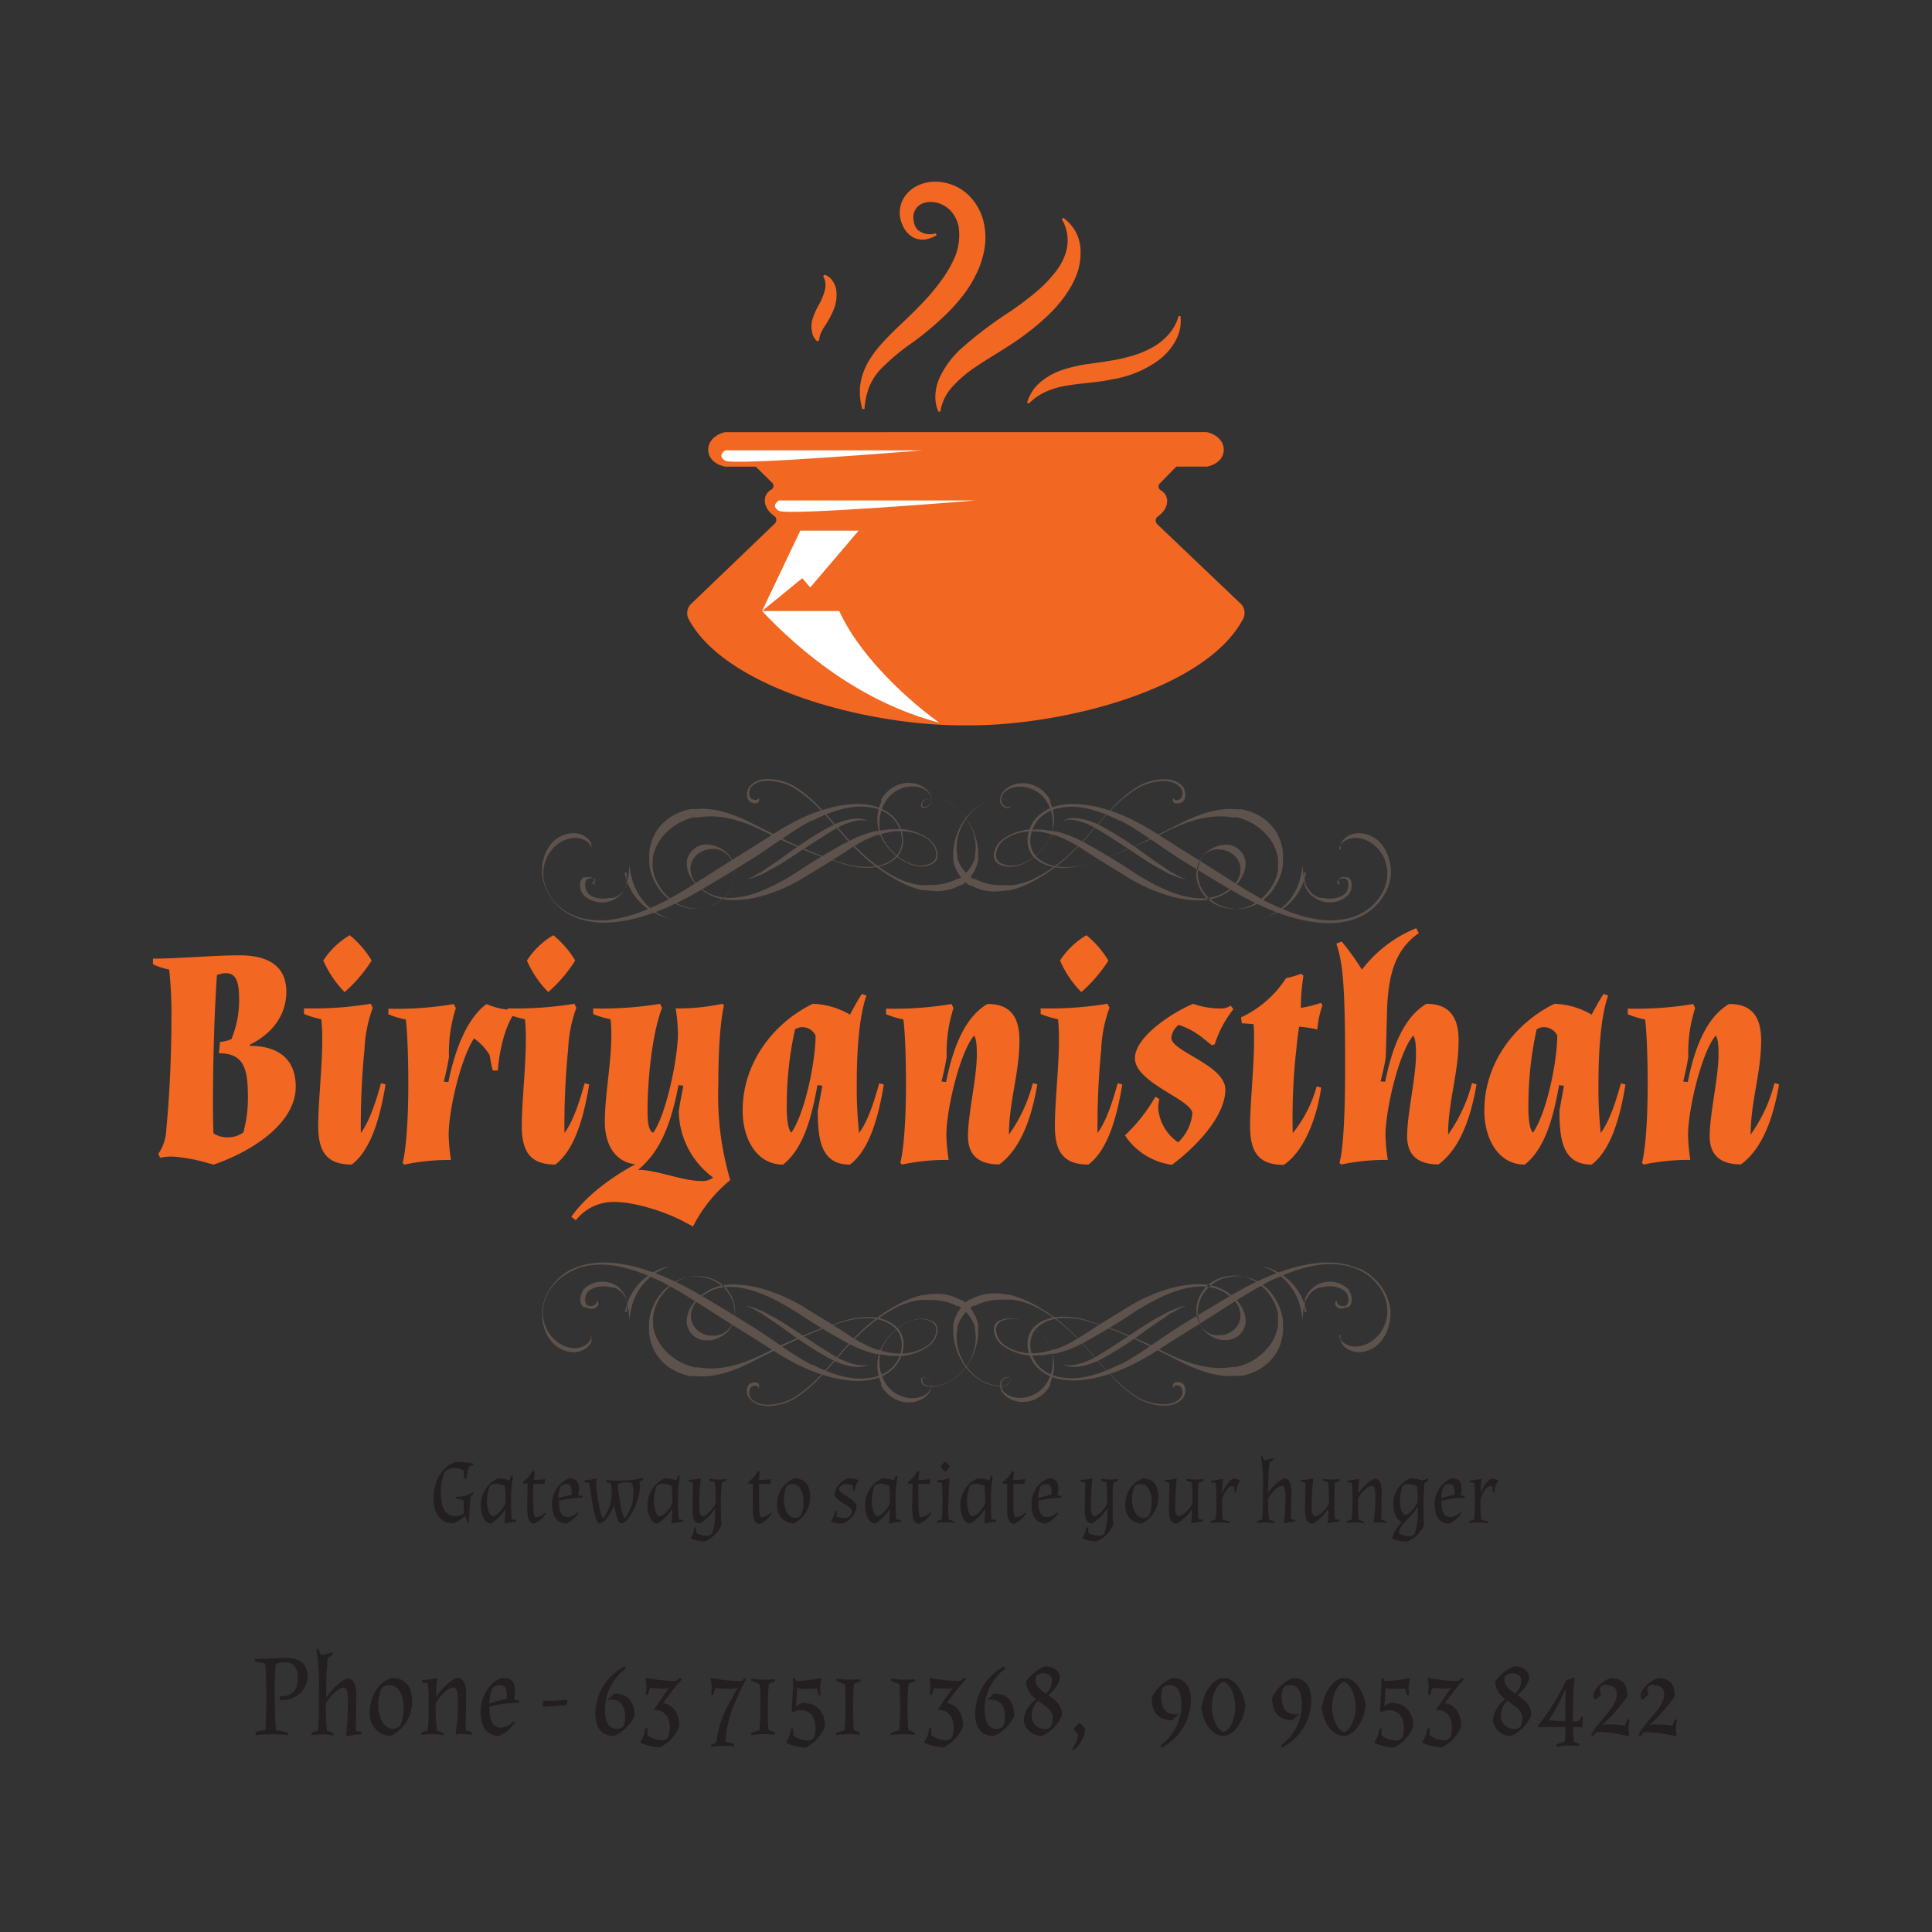 <svg id="Layer_1" data-name="Layer 1" xmlns="http://www.w3.org/2000/svg" viewBox="0 0 300 300"><rect x="0" y="0" width="300" height="300" fill="#333333" stroke="none"/><defs><style>.cls-1{fill:#5d524c;}.cls-2{fill:#f26722;}.cls-3{fill:#231f20;}.cls-4{fill:#fff;}</style></defs><title>Bstan_Logo_</title><path class="cls-1" d="M91.83,207.41v.05a1.16,1.16,0,0,1,0,.16,1.24,1.24,0,0,1,0,.28,1.37,1.37,0,0,1,0,.19c0,.06,0,.13,0,.21a2.12,2.12,0,0,1-.66.92,3.33,3.33,0,0,1-1.4.67,3,3,0,0,1-1,.07,4.83,4.83,0,0,1-2-.66,4.81,4.81,0,0,1-.94-.77,6,6,0,0,1-1.31-2.26c-.07-.22-.13-.45-.19-.68s-.1-.46-.13-.7a6.13,6.13,0,0,1,0-.74,4.83,4.83,0,0,1,0-.76,7,7,0,0,1,.34-1.53,8,8,0,0,1,.69-1.49,8.71,8.71,0,0,1,2.38-2.59,8.09,8.09,0,0,1,.79-.5c.14-.08.28-.16.43-.23L89,197l.22-.1a10.66,10.66,0,0,1,1.89-.59,13.93,13.93,0,0,1,4.15-.2,22.06,22.06,0,0,1,4.35.87,34,34,0,0,1,4.39,1.64c.37.16.73.33,1.1.51l.55.27.27.14.28.14.54.29.55.3.54.3.55.31c.72.42,1.45.84,2.18,1.28l1.1.66,1.11.67,2.24,1.38,1.13.7.57.35.29.18.29.19c1.54,1,3,2,4.57,3.09.77.52,1.55,1,2.35,1.51.4.25.8.48,1.21.71l.63.33.07,0,.08,0,.16.08.32.15a21.9,21.9,0,0,0,2.64,1.1,15.72,15.72,0,0,0,2.82.7,9.85,9.85,0,0,0,2.92,0,6.58,6.58,0,0,0,1.44-.35,6.11,6.11,0,0,0,1.32-.68,5,5,0,0,0,1.85-2.32,5.14,5.14,0,0,0,.35-1.49,3.9,3.9,0,0,0-.18-1.51,3.39,3.39,0,0,0-.79-1.31,4.77,4.77,0,0,0-1.26-.91,6,6,0,0,0-1.49-.52,8.2,8.2,0,0,0-1.57-.17,12.26,12.26,0,0,0-1.6.09,14,14,0,0,0-1.57.3c-1,.26-2.06.62-3.09,1s-2,.74-3,1.17-2,.87-3,1.35-2,1-3,1.49-2,1-3,1.52a28.1,28.1,0,0,1-3.14,1.32,14.22,14.22,0,0,1-3.4.75,10.71,10.71,0,0,1-1.79,0l-.23,0h-.12l-.1,0h-.11l-.11,0-.23,0c-.29-.06-.59-.13-.88-.21s-.58-.19-.87-.3-.56-.25-.83-.39a8,8,0,0,1-.79-.49l-.37-.28-.09-.07-.09-.08-.17-.15-.34-.32-.31-.34a8.12,8.12,0,0,1-.56-.75,7.16,7.16,0,0,1-.79-1.65,7.81,7.81,0,0,1-.36-1.78,8.7,8.7,0,0,1,0-.89v-.44a783671722469.69,783671722469.69,0,0,0,0-.22,1.64,1.64,0,0,1,0-.22,8.19,8.19,0,0,1,.4-1.71c.1-.28.21-.54.33-.81s.27-.52.42-.77a8.67,8.67,0,0,1,1.05-1.38,6,6,0,0,1,.64-.59,7,7,0,0,1,.69-.53,6.83,6.83,0,0,1,1.55-.78,6.5,6.5,0,0,1,.84-.22,5.16,5.16,0,0,1,.87-.1,7.73,7.73,0,0,1,1.73.14,5.2,5.2,0,0,1,.84.22c.14,0,.27.1.4.15l.4.19a6.37,6.37,0,0,1,1.41,1,5.74,5.74,0,0,1,1.07,1.38,5.06,5.06,0,0,1,.57,1.65,5.15,5.15,0,0,1,0,1.75,5.05,5.05,0,0,1-.25.84,3,3,0,0,1-.17.41,4,4,0,0,1-.23.39,3.73,3.73,0,0,1-.6.66,4.76,4.76,0,0,1-.73.51,5,5,0,0,1-.81.38,4.59,4.59,0,0,1-.9.24,3.57,3.57,0,0,1-.47,0,2.5,2.5,0,0,1-.47,0,3.12,3.12,0,0,1-.94-.25,3,3,0,0,1-.82-.54,2.82,2.82,0,0,1-.33-.36l-.08-.1a.43.43,0,0,1-.07-.1,2.39,2.39,0,0,1-.13-.21,3,3,0,0,1-.33-.91,3.38,3.38,0,0,1,0-1,4.66,4.66,0,0,1,.6-1.7,6.84,6.84,0,0,1,1.09-1.37,8.43,8.43,0,0,1,1.38-1.06l.19-.11.19-.1.2-.1.2-.09a5.77,5.77,0,0,1,.82-.31,8.4,8.4,0,0,1,1.73-.33,11.47,11.47,0,0,1,1.76,0,18.18,18.18,0,0,1,3.45.6l.85.25.82.29c.55.19,1.09.41,1.63.64a30,30,0,0,1,3.09,1.59l.37.23.36.23.72.44,1.43.88c1,.59,1.92,1.18,2.87,1.79l.71.46.7.46.69.43.7.42a19.13,19.13,0,0,0,2.94,1.37l.1,0,.09,0,.2.06.38.12.79.2a10.67,10.67,0,0,0,1.59.22,7.3,7.3,0,0,0,.81,0c.27,0,.54,0,.8-.06s.54-.09.8-.15a5.28,5.28,0,0,0,.77-.24l.38-.14c.12-.06.24-.11.36-.18l.18-.09.18-.1.17-.1.17-.11a1.94,1.94,0,0,0,.33-.23l.28-.28a3.7,3.7,0,0,0,.47-.65,2.81,2.81,0,0,0,.3-.74,2.05,2.05,0,0,0,.07-.78,1.41,1.41,0,0,0-.3-.72,1.23,1.23,0,0,0-.29-.27l-.17-.11-.08-.05-.09,0a3.33,3.33,0,0,0-1.55-.33,4.61,4.61,0,0,0-1.55.32,7.45,7.45,0,0,0-1.4.73,8.4,8.4,0,0,0-1.23,1c-.19.18-.37.37-.55.56l-.12.15-.12.15a1.67,1.67,0,0,0-.12.16l-.12.15a5.59,5.59,0,0,0-.41.66,5.52,5.52,0,0,0-.34.69,4.79,4.79,0,0,0-.24.73,4.94,4.94,0,0,0-.14.75,1.1,1.1,0,0,0,0,.18l0,.19v.38a4.74,4.74,0,0,0,.06.75,6.24,6.24,0,0,0,.4,1.42l.15.34c0,.11.1.22.16.33l.18.32c.06.1.13.19.2.29a4.89,4.89,0,0,0,2.21,1.68,5.23,5.23,0,0,0,1.35.33,4.09,4.09,0,0,0,.7,0,4.22,4.22,0,0,0,.7-.1,3.28,3.28,0,0,0,1.26-.61,1.8,1.8,0,0,0,.45-.54,1.41,1.41,0,0,0,.19-.67,2.16,2.16,0,0,0,0-.35,1.27,1.27,0,0,0-.13-.32,1.14,1.14,0,0,0-.5-.47,1,1,0,0,0-.33-.1.52.52,0,0,0-.33.06.29.29,0,0,0-.1.12.41.41,0,0,0,0,.16,1.07,1.07,0,0,0,.11.33l0,.07.05.07.12.13a1.17,1.17,0,0,0,.3.19,2,2,0,0,0,.69.16,5.16,5.16,0,0,0,1.41-.14,6.6,6.6,0,0,0,1.34-.45,7.06,7.06,0,0,0,1.19-.76,8.12,8.12,0,0,0,1.83-2,8.33,8.33,0,0,0,1.08-2.47,7,7,0,0,0,.15-2.6l-.06-.32v-.08s0-.05,0-.07l0-.08a.24.24,0,0,0,0-.08,1,1,0,0,0,0-.14.88.88,0,0,0-.05-.15c0-.09-.07-.19-.11-.28a5.26,5.26,0,0,0-.58-1.07,5.72,5.72,0,0,0-.76-.92,5.08,5.08,0,0,0-.89-.73l-.11-.07-.06,0-.07,0-.07,0-.06,0-.13-.07a5.05,5.05,0,0,0-.53-.24,6.19,6.19,0,0,0-1.1-.37,8.51,8.51,0,0,0-1.14-.22,11.12,11.12,0,0,0-1.16-.06h-.58l-.29,0h-.29l-.3,0-.28,0-.57.1-.57.13c-.19,0-.37.1-.56.15-.37.11-.73.24-1.08.38s-.7.3-1,.47l-.5.26-.25.14-.24.14-.24.15-.23.14-.12.08-.12.07-.23.15-.89.63c-.59.43-1.15.88-1.68,1.34s-1,.93-1.52,1.41-.95,1-1.39,1.45c-.89,1-1.71,1.94-2.51,2.86-.4.46-.8.91-1.2,1.34s-.79.84-1.19,1.24a21.92,21.92,0,0,1-2.44,2.08l-.31.22a3.28,3.28,0,0,1-.31.2l-.31.2-.32.18a9,9,0,0,1-1.3.54,8.61,8.61,0,0,1-2.53.41,5.4,5.4,0,0,1-1.15-.14,3.25,3.25,0,0,1-1-.42,3.19,3.19,0,0,1-.74-.67l-.07-.1a.36.36,0,0,1-.07-.1l0,0,0,0,0,0s0,0,0,0l0-.06a1.46,1.46,0,0,1-.16-.44,1.92,1.92,0,0,1,0-.86,1.32,1.32,0,0,1,.41-.68l.07-.07.07,0h0l0,0h0l.07,0,.3-.11a.92.92,0,0,1,.28,0,.94.94,0,0,1,.29,0,.71.71,0,0,1,.16.07h0l0,0s0,0,0,.05a.55.55,0,0,1,.14.18.7.7,0,0,1,.06.17.92.92,0,0,1,0,.16.28.28,0,0,1-.09.19l-.07,0,0,0a0,0,0,0,0,0,0,.11.11,0,0,0,0-.05.09.09,0,0,0,0-.06.21.21,0,0,0-.06-.08l-.08-.08-.11-.06h-.09l-.15,0-.21.05-.21.09-.05,0h0l0,0-.05,0a1,1,0,0,0-.29.44,1.74,1.74,0,0,0-.08.66,1.55,1.55,0,0,0,.08.36l0,0s0,0,0,0v0l0,0a.41.41,0,0,1,0,.09l.06.09a2.25,2.25,0,0,0,.63.64,3.06,3.06,0,0,0,.92.4,4.79,4.79,0,0,0,1.1.15,8.2,8.2,0,0,0,2.46-.38,8.53,8.53,0,0,0,1.28-.51l.31-.17.31-.19.31-.2.31-.21a20.41,20.41,0,0,0,2.44-2.05c.8-.77,1.6-1.63,2.4-2.55s1.63-1.88,2.51-2.86q.66-.74,1.38-1.47l.74-.72.39-.36.39-.35c.53-.47,1.08-.93,1.66-1.37.29-.22.59-.43.9-.64a1.88,1.88,0,0,1,.23-.16l.11-.08.12-.08.23-.15.24-.15.49-.29.24-.15.25-.14c.33-.19.68-.37,1-.54s.71-.34,1.07-.5.74-.3,1.13-.43c.19-.06.38-.13.58-.18l.59-.15.16,0,.15,0,.31-.06.62-.09a11,11,0,0,1,1.29-.05,7.41,7.41,0,0,1,1.31.15,7.57,7.57,0,0,1,1.28.4c.21.08.42.18.62.28l.15.08.08.05.07,0,.06,0,.08,0,.16.09a5.54,5.54,0,0,1,1,1,6.93,6.93,0,0,1,.78,1.16,6.68,6.68,0,0,1,.5,1.31c0,.11.05.23.07.34l0,.18,0,.18a.19.19,0,0,0,0,.08v.09a.28.28,0,0,1,0,.09v.08c0,.12,0,.23,0,.35a8.56,8.56,0,0,1-.47,2.7,10,10,0,0,1-.51,1.28,10.32,10.32,0,0,1-.69,1.2,8.71,8.71,0,0,1-1.9,2l-.58.4-.31.18-.31.16a6,6,0,0,1-.66.26,5.91,5.91,0,0,1-.69.19,5.73,5.73,0,0,1-.7.13,3.47,3.47,0,0,1-.72,0,1.92,1.92,0,0,1-.71-.15,1.29,1.29,0,0,1-.32-.19l-.13-.14-.05-.07a.35.35,0,0,1,0-.08.9.9,0,0,1-.12-.36.32.32,0,0,1,0-.19.29.29,0,0,1,.13-.16.63.63,0,0,1,.38-.08,1.14,1.14,0,0,1,.36.1,1.31,1.31,0,0,1,.57.5,1.42,1.42,0,0,1,.14.36,1.55,1.55,0,0,1,0,.37,1.61,1.61,0,0,1-.16.75,2.15,2.15,0,0,1-.44.64,3.14,3.14,0,0,1-.6.49,4.2,4.2,0,0,1-.7.36,4.28,4.28,0,0,1-1.55.31,4.79,4.79,0,0,1-1.59-.27,5.1,5.1,0,0,1-2.52-2c-.07-.12-.14-.23-.21-.36a.41.41,0,0,0,0-.09l0-.09,0-.09,0-.09c-.06-.12-.11-.25-.16-.37s-.09-.25-.12-.38a6.49,6.49,0,0,1-.3-1.58,6.39,6.39,0,0,1,.59-3.11,7.75,7.75,0,0,1,1.89-2.54,9.2,9.2,0,0,1,1.27-1,7.06,7.06,0,0,1,1.43-.71,5,5,0,0,1,1.58-.31,3.7,3.7,0,0,1,.81.07,3,3,0,0,1,.76.26l.1,0,.08,0,.18.11a2,2,0,0,1,.3.28,1.43,1.43,0,0,1,.32.76,2.07,2.07,0,0,1-.05.82,3.5,3.5,0,0,1-.29.76,3.58,3.58,0,0,1-.47.68,2.76,2.76,0,0,1-.29.3l-.33.26c-.23.16-.46.3-.7.44l-.37.19-.38.17a7.77,7.77,0,0,1-1.59.51c-.27.06-.55.1-.83.14l-.42,0-.42,0h-.85c-.28,0-.57,0-.85-.07s-.56-.07-.84-.12l-.43-.08-.2,0-.11,0-.1,0a17.74,17.74,0,0,1-3.24-1.12l-.39-.18-.39-.19-.38-.2-.38-.21-.19-.1-.18-.1-.37-.21-.72-.42c-1-.56-1.94-1.13-2.91-1.72l-.73-.45-.72-.46-.71-.46-.35-.24-.35-.23c-.94-.6-1.89-1.17-2.88-1.7a25.43,25.43,0,0,0-3-1.41,14.87,14.87,0,0,0-1.59-.54c-.27-.08-.54-.15-.82-.21s-.54-.11-.82-.15a9.51,9.51,0,0,0-1.68-.13,7.86,7.86,0,0,0-1.67.2,5.44,5.44,0,0,0-.81.25l-.2.08-.19.08-.19.1-.19.1a7.11,7.11,0,0,0-1.39,1l-.16.15-.15.15a2.16,2.16,0,0,0-.27.33,3.38,3.38,0,0,0-.44.73,3.26,3.26,0,0,0-.28,1.62,3.21,3.21,0,0,0,.18.77,2.67,2.67,0,0,0,.37.66l.11.15.06.07.07.07a2.23,2.23,0,0,0,.27.26,3.17,3.17,0,0,0,.62.41,3.39,3.39,0,0,0,.71.28,2.34,2.34,0,0,0,.38.09l.4,0a3.17,3.17,0,0,0,.81,0,3.18,3.18,0,0,0,1.51-.68,3,3,0,0,0,.58-.61,2.56,2.56,0,0,0,.22-.35,3.39,3.39,0,0,0,.18-.39,4.84,4.84,0,0,0,.25-.82,4.62,4.62,0,0,0,.07-1.7,5,5,0,0,0-.53-1.62,5.57,5.57,0,0,0-1-1.37,6,6,0,0,0-1.39-1l-.39-.2c-.13,0-.26-.11-.4-.15a7.79,7.79,0,0,0-.83-.22,8.43,8.43,0,0,0-.86-.11,8.23,8.23,0,0,0-.86,0,4.82,4.82,0,0,0-.85.11,4.63,4.63,0,0,0-.83.23,6.28,6.28,0,0,0-1.52.79,8,8,0,0,0-2.3,2.5,7.69,7.69,0,0,0-.68,1.56,5.74,5.74,0,0,0-.19.82c0,.14,0,.28-.05.42s0,.28,0,.42v.21s0,.07,0,.1v.11a1.49,1.49,0,0,1,0,.21l0,.2a7.45,7.45,0,0,0,.17.82,7.1,7.1,0,0,0,.6,1.51,7.55,7.55,0,0,0,.91,1.3q.27.3.54.57l.15.14.14.13.3.25.16.13.07.05.08.06.32.23a7.23,7.23,0,0,0,.66.4c.23.13.46.24.7.35l.73.28c.25.08.51.16.76.22l.19.05.1,0,.1,0,.11,0h.09l.19,0a12.06,12.06,0,0,0,1.59.16,13.8,13.8,0,0,0,3.25-.33,19.72,19.72,0,0,0,3.17-1c.52-.21,1-.43,1.53-.66l1.49-.73c1-.5,2-1,3-1.43s2-.89,3-1.3,2-.79,3.07-1.13,2-.71,3.09-1a13.26,13.26,0,0,1,3.19-.39,9.42,9.42,0,0,1,1.59.16,6.25,6.25,0,0,1,1.51.51,5.06,5.06,0,0,1,.68.4,3.92,3.92,0,0,1,.32.25l.3.27a3.52,3.52,0,0,1,.83,1.34,4,4,0,0,1,.21,1.56,5.36,5.36,0,0,1-.33,1.54,5.57,5.57,0,0,1-.76,1.37,4.8,4.8,0,0,1-.51.59,5.78,5.78,0,0,1-.6.51,7,7,0,0,1-1.36.77,8.43,8.43,0,0,1-1.48.45,11.65,11.65,0,0,1-3.06.15,18.54,18.54,0,0,1-3-.5,22.87,22.87,0,0,1-2.84-.9,26.91,26.91,0,0,1-2.68-1.19c-.87-.44-1.7-.92-2.51-1.4-1.62-1-3.15-2-4.66-2.94l-1.14-.71-1.14-.71-2.22-1.4-4.29-2.73-.53-.33-.52-.32-.51-.31-.52-.31-.26-.15-.26-.15-.51-.29c-.35-.2-.7-.38-1-.56q-1-.56-2.07-1c-.69-.31-1.39-.6-2.08-.85a21.32,21.32,0,0,0-4.13-1.12,13.12,13.12,0,0,0-4,0A9.05,9.05,0,0,0,87.7,198a8,8,0,0,0-2.42,2.47,6.72,6.72,0,0,0-.68,1.47,6.22,6.22,0,0,0-.3,1.51c0,.25,0,.5,0,.74a4.18,4.18,0,0,0,.09.71,5.82,5.82,0,0,0,.42,1.3,5.5,5.5,0,0,0,1.44,1.94,4.94,4.94,0,0,0,1.75,1,4.82,4.82,0,0,0,.87.18,3.22,3.22,0,0,0,.76,0,3.37,3.37,0,0,0,1.22-.42,2,2,0,0,0,.69-.64,1.52,1.52,0,0,0,.22-.55,1.37,1.37,0,0,0,0-.16v-.05Z"/><path class="cls-1" d="M116,202.85h.24a3.17,3.17,0,0,1,.68.16l.46.18.25.11.28.12.14.06.07,0,.08,0,.15.08.15.08.64.35.67.37.37.19.38.21.77.45.79.5.8.52.82.54.82.55.84.55L127.1,209l.82.52.41.25.4.25.2.12.19.12.39.24.75.42c.25.12.49.24.73.34s.48.21.71.29l.67.21.61.15a4.88,4.88,0,0,0,1,.09,2.88,2.88,0,0,0,.66-.1l.17-.06.05,0,0,0,0,0-.16.09a2.52,2.52,0,0,1-.66.24l-.49.07a5.9,5.9,0,0,1-.6,0,5.3,5.3,0,0,1-.66-.07c-.24,0-.48-.08-.73-.14s-.51-.14-.78-.23a7.17,7.17,0,0,1-.8-.3c-.28-.11-.55-.24-.83-.38l-.41-.22-.41-.22-.42-.24-.42-.24-.84-.51-.42-.26-.43-.27-.42-.27-.42-.28-.42-.27-.42-.29-.82-.57-1.56-1.13-.75-.53-.37-.25-.17-.13-.18-.12-.35-.23-.34-.22q-.36-.22-.66-.45l-.59-.42-.13-.09-.13-.09-.07,0-.07,0-.13-.08-.25-.16-.24-.14-.41-.24-.35-.17-.26-.09-.17,0H116Z"/><path class="cls-1" d="M104,196.63l-.29.1-.29.11-.28.12-.28.13-.27.14-.27.15-.26.15-.26.16-.26.18c-.08,0-.16.12-.24.18l-.24.18-.23.2-.23.21-.22.21-.21.22-.2.22-.2.24-.19.24-.17.24-.17.25-.16.26c-.05.09-.11.17-.15.26l-.15.27-.13.27-.12.28-.12.28c0,.1-.07.19-.1.28l-.09.29-.09.29c0,.1,0,.2-.07.3l-.06.29-.06.3-.23,1.28-.09-1.31h0a4,4,0,0,0-.23-.87l0-.11,0-.1,0-.11,0-.1-.09-.21v0h0l0-.05,0-.11-.06-.1a.31.31,0,0,0,0-.1l0-.09-.06-.1-.12-.19-.12-.18a3250907247501.38,3250907247501.38,0,0,1-.28-.34l-.15-.16-.16-.15,0,0,0,0-.08-.07-.09-.07h0l0,0-.17-.12-.09-.06-.09-.06-.19-.1-.2-.09-.09,0-.1,0-.21-.07-.1,0-.11,0-.21-.06-.42-.07a5.18,5.18,0,0,0-.88,0,3.7,3.7,0,0,0-.87.16,3.09,3.09,0,0,0-.82.39l-.09.06-.09.07-.09.07-.08.07,0,0,0,0,0,0,0,0,0,0-.13.18a2.18,2.18,0,0,0-.28.86,1.61,1.61,0,0,0,0,.44,1.34,1.34,0,0,0,.15.41.81.81,0,0,0,.29.29l.1.05h0l0,0h.21a1.17,1.17,0,0,0,.74-.18l.12-.11.09-.14a1.59,1.59,0,0,0,.08-.18l.07-.23h0a.6.6,0,0,1,.19.52.63.63,0,0,1-.1.29,1.15,1.15,0,0,1-.21.23,1.12,1.12,0,0,1-.54.2A1.63,1.63,0,0,1,91,203L91,203l-.06,0-.06,0h-.06l-.06,0-.06,0-.06,0,0,0a1.33,1.33,0,0,1-.35-.4,1.41,1.41,0,0,1-.15-.48,1.68,1.68,0,0,1,0-.5l0-.25.06-.24a3,3,0,0,1,.19-.46,2.39,2.39,0,0,1,.13-.21.1.1,0,0,1,0-.05l0-.05,0,0,0,0,0-.05.09-.09a.6.6,0,0,1,.08-.08l.1-.09.09-.08a4.23,4.23,0,0,1,.83-.54,3.89,3.89,0,0,1,1-.33l.5-.08h.51a3.88,3.88,0,0,1,1,.17,4,4,0,0,1,.94.42.41.41,0,0,1,.11.07.41.41,0,0,1,.11.07,1.92,1.92,0,0,1,.21.16l0,0,0,0h0l.09.08.1.09,0,0,0,.05.18.18.16.19.16.21a1.53,1.53,0,0,1,.14.21l.13.21.12.23c0,.07.07.15.11.23a.61.61,0,0,0,0,.12l0,.11,0,.11,0,0v.07c0,.08.05.15.07.23l0,.12,0,.12,0,.12,0,.12,0,.12,0,.13,0,.24a2.9,2.9,0,0,1,0,.51h0l-.32,0,.07-.31.07-.3.09-.3.09-.3c0-.1.07-.19.11-.29s.07-.19.11-.29.09-.19.13-.29.09-.18.13-.28l.15-.27.15-.27.16-.27.18-.26.18-.25.19-.25.19-.24.21-.23.21-.22.23-.22.22-.21.24-.2.24-.19.25-.19.26-.17.26-.17.26-.16.27-.15.28-.14.28-.13.28-.12.29-.11.29-.1.29-.1Z"/><path class="cls-1" d="M208.17,207.41v.05a1.16,1.16,0,0,0,0,.16.84.84,0,0,0,0,.28,1.37,1.37,0,0,0,0,.19c0,.06,0,.13.05.21a2.12,2.12,0,0,0,.66.92,3.33,3.33,0,0,0,1.4.67,3,3,0,0,0,1,.07,4.83,4.83,0,0,0,2-.66,4.81,4.81,0,0,0,.94-.77,6,6,0,0,0,1.31-2.26c.07-.22.13-.45.19-.68s.1-.46.13-.7a6.13,6.13,0,0,0,.05-.74,4.83,4.83,0,0,0,0-.76,7,7,0,0,0-.34-1.53,8,8,0,0,0-.69-1.49,8.71,8.71,0,0,0-2.38-2.59,8.09,8.09,0,0,0-.79-.5c-.14-.08-.28-.16-.43-.23L211,197l-.22-.1a10.66,10.66,0,0,0-1.89-.59,13.93,13.93,0,0,0-4.15-.2,22.06,22.06,0,0,0-4.35.87,34,34,0,0,0-4.39,1.64c-.37.16-.73.33-1.1.51l-.55.27-.27.14-.28.14-.54.29-.55.3-.54.3-.55.31c-.72.42-1.45.84-2.18,1.28l-1.1.66-1.11.67L185,204.82l-1.13.7-.57.35-.29.18-.29.19c-1.54,1-3,2-4.57,3.09-.77.52-1.55,1-2.35,1.51-.4.25-.8.48-1.21.71l-.63.33-.07,0-.08,0-.16.08-.32.15a21.9,21.9,0,0,1-2.64,1.1,15.72,15.72,0,0,1-2.82.7,9.85,9.85,0,0,1-2.92,0,6.58,6.58,0,0,1-1.44-.35,6.11,6.11,0,0,1-1.32-.68,5,5,0,0,1-1.85-2.32,5.14,5.14,0,0,1-.35-1.49,4.1,4.1,0,0,1,.18-1.51,3.39,3.39,0,0,1,.79-1.31,4.77,4.77,0,0,1,1.26-.91,6,6,0,0,1,1.49-.52,8.2,8.2,0,0,1,1.57-.17,12.26,12.26,0,0,1,1.6.09,14,14,0,0,1,1.57.3c1,.26,2.07.62,3.09,1s2,.74,3,1.17,2,.87,3,1.35,2,1,3,1.49,2,1,3,1.52a28.1,28.1,0,0,0,3.14,1.32,14.22,14.22,0,0,0,3.4.75,10.71,10.71,0,0,0,1.79,0l.23,0h.12l.1,0h.11l.11,0,.23,0c.29-.06.59-.13.88-.21s.58-.19.87-.3.56-.25.83-.39a8,8,0,0,0,.79-.49l.37-.28.09-.07.09-.08.17-.15.34-.32.31-.34a8.12,8.12,0,0,0,.56-.75,7.16,7.16,0,0,0,.79-1.65,7.81,7.81,0,0,0,.36-1.78,8.7,8.7,0,0,0,0-.89v-.44a.41.41,0,0,0,0-.11.41.41,0,0,0,0-.11,1.64,1.64,0,0,0,0-.22,8.19,8.19,0,0,0-.4-1.71c-.1-.28-.21-.54-.33-.81s-.27-.52-.42-.77a8.67,8.67,0,0,0-1-1.38,6,6,0,0,0-.64-.59,7,7,0,0,0-.69-.53,6.83,6.83,0,0,0-1.55-.78,6.5,6.5,0,0,0-.84-.22,5.16,5.16,0,0,0-.87-.1,7.73,7.73,0,0,0-1.73.14,5.2,5.2,0,0,0-.84.22c-.14,0-.27.1-.41.15l-.39.19a6.37,6.37,0,0,0-1.41,1,5.74,5.74,0,0,0-1.07,1.38,5.06,5.06,0,0,0-.57,1.65,4.91,4.91,0,0,0,0,1.75,4.22,4.22,0,0,0,.24.84,3,3,0,0,0,.17.41,4,4,0,0,0,.23.39,3.73,3.73,0,0,0,.6.66,4.76,4.76,0,0,0,.73.51,5,5,0,0,0,.81.38,4.59,4.59,0,0,0,.9.24,3.57,3.57,0,0,0,.47,0,2.5,2.5,0,0,0,.47,0,3.12,3.12,0,0,0,.94-.25,3,3,0,0,0,.82-.54,2.82,2.82,0,0,0,.33-.36l.08-.1a.43.43,0,0,0,.07-.1,2.39,2.39,0,0,0,.13-.21,3,3,0,0,0,.33-.91,3.38,3.38,0,0,0,0-1,4.66,4.66,0,0,0-.6-1.7,6.84,6.84,0,0,0-1.09-1.37,8.43,8.43,0,0,0-1.38-1.06l-.19-.11-.19-.1-.2-.1-.2-.09a5.77,5.77,0,0,0-.82-.31,8.4,8.4,0,0,0-1.73-.33,11.47,11.47,0,0,0-1.76,0,18.18,18.18,0,0,0-3.45.6l-.84.25-.83.29c-.55.19-1.09.41-1.63.64a30,30,0,0,0-3.09,1.59l-.37.23-.36.23-.72.44-1.43.88c-1,.59-1.92,1.18-2.87,1.79l-.71.46-.7.46-.69.43-.7.42a19.13,19.13,0,0,1-2.94,1.37l-.1,0-.09,0-.2.06-.38.12-.79.2a10.67,10.67,0,0,1-1.59.22,7.3,7.3,0,0,1-.81,0c-.27,0-.54,0-.8-.06s-.54-.09-.8-.15a5.28,5.28,0,0,1-.77-.24l-.38-.14c-.12-.06-.24-.11-.36-.18l-.18-.09-.18-.1-.17-.1-.17-.11a1.94,1.94,0,0,1-.33-.23l-.28-.28a3.7,3.7,0,0,1-.47-.65,2.81,2.81,0,0,1-.3-.74,2.05,2.05,0,0,1-.07-.78,1.41,1.41,0,0,1,.3-.72,1.23,1.23,0,0,1,.29-.27l.17-.11.08-.05.09,0a3.33,3.33,0,0,1,1.55-.33,4.61,4.61,0,0,1,1.55.32,7.45,7.45,0,0,1,1.4.73,8.4,8.4,0,0,1,1.23,1c.19.18.37.37.55.56l.12.15.12.15a1.67,1.67,0,0,1,.12.16l.12.15a5.59,5.59,0,0,1,.41.66,5.52,5.52,0,0,1,.34.69,4.79,4.79,0,0,1,.24.73,4.94,4.94,0,0,1,.14.75,1.1,1.1,0,0,1,0,.18l0,.19v.38a4.74,4.74,0,0,1-.06.75,6.24,6.24,0,0,1-.4,1.42l-.15.34c0,.11-.1.22-.16.33l-.18.32c-.06.1-.13.19-.2.29a4.89,4.89,0,0,1-2.21,1.68,5.23,5.23,0,0,1-1.35.33,4.09,4.09,0,0,1-.7,0,4.22,4.22,0,0,1-.7-.1,3.28,3.28,0,0,1-1.26-.61,1.8,1.8,0,0,1-.45-.54,1.41,1.41,0,0,1-.19-.67,2.16,2.16,0,0,1,0-.35,1.27,1.27,0,0,1,.13-.32,1.14,1.14,0,0,1,.5-.47,1,1,0,0,1,.33-.1.52.52,0,0,1,.33.06.29.29,0,0,1,.1.12.41.41,0,0,1,0,.16,1.07,1.07,0,0,1-.11.33l0,.07-.05.07-.12.13a1.17,1.17,0,0,1-.3.19,2,2,0,0,1-.69.16,5.16,5.16,0,0,1-1.41-.14,6.81,6.81,0,0,1-1.34-.45,7.06,7.06,0,0,1-1.19-.76,8.12,8.12,0,0,1-1.83-2,8.33,8.33,0,0,1-1.08-2.47,7,7,0,0,1-.15-2.6l.06-.32v-.08s0-.05,0-.07l0-.08a.24.24,0,0,1,0-.08,1,1,0,0,1,0-.14.88.88,0,0,1,.05-.15c0-.09.07-.19.11-.28a5.26,5.26,0,0,1,.58-1.07,5.72,5.72,0,0,1,.76-.92,5.08,5.08,0,0,1,.89-.73l.11-.07.06,0,.07,0,.07,0,.06,0,.13-.07a5.05,5.05,0,0,1,.53-.24,6.19,6.19,0,0,1,1.1-.37,8.51,8.51,0,0,1,1.14-.22,11.12,11.12,0,0,1,1.16-.06h.58l.29,0h.29l.3,0,.28,0,.57.1.57.13c.19,0,.37.1.56.15.37.11.73.24,1.08.38s.7.3,1,.47l.5.26.25.14.24.14.24.15.23.14.12.08.12.07.23.15.89.63c.59.43,1.15.88,1.68,1.34s1,.93,1.52,1.41.95,1,1.39,1.45c.89,1,1.71,1.94,2.51,2.86.4.46.8.91,1.2,1.34s.79.84,1.19,1.24a21.92,21.92,0,0,0,2.44,2.08l.31.22a3.28,3.28,0,0,0,.31.2l.31.2.32.18a9,9,0,0,0,1.3.54,8.61,8.61,0,0,0,2.53.41,5.32,5.32,0,0,0,1.15-.14,3.25,3.25,0,0,0,1-.42,3,3,0,0,0,.74-.67l.07-.1a.36.36,0,0,0,.07-.1l0,0,0,0,0,0s0,0,0,0l0-.06a1.46,1.46,0,0,0,.16-.44,1.92,1.92,0,0,0,0-.86,1.32,1.32,0,0,0-.41-.68l-.07-.07-.07,0h0l0,0h0l-.07,0-.3-.11a.92.92,0,0,0-.28,0,.94.94,0,0,0-.29,0,.71.71,0,0,0-.16.07h0l0,0-.05.05a.55.55,0,0,0-.14.18.7.7,0,0,0-.06.17.92.92,0,0,0,0,.16.28.28,0,0,0,.09.19l.07,0,0,0a0,0,0,0,1,0,0,.11.11,0,0,1,0-.05.09.09,0,0,1,0-.06.21.21,0,0,1,.06-.08l.08-.08.11-.06h.09l.15,0,.21.05.21.09.05,0h0l0,0,0,0a1,1,0,0,1,.29.44,1.53,1.53,0,0,1,0,1l0,0s0,0,0,0v0l0,0a.41.41,0,0,0-.05.09l-.06.09a2.25,2.25,0,0,1-.63.64,3.06,3.06,0,0,1-.92.4,4.79,4.79,0,0,1-1.1.15,8.2,8.2,0,0,1-2.46-.38,9,9,0,0,1-1.28-.51l-.31-.17-.31-.19-.31-.2-.31-.21a20.41,20.41,0,0,1-2.44-2.05c-.8-.77-1.6-1.63-2.4-2.55s-1.63-1.88-2.51-2.86q-.66-.74-1.38-1.47l-.74-.72-.39-.36-.39-.35c-.53-.47-1.08-.93-1.66-1.37-.29-.22-.59-.43-.9-.64a1.88,1.88,0,0,0-.23-.16l-.11-.08-.12-.08-.23-.15-.24-.15-.49-.29-.24-.15-.25-.14c-.33-.19-.68-.37-1-.54s-.71-.34-1.07-.5-.74-.3-1.13-.43c-.19-.06-.38-.13-.58-.18l-.59-.15-.16,0-.15,0-.31-.06-.62-.09a11,11,0,0,0-1.29-.05,7.41,7.41,0,0,0-1.31.15,7.57,7.57,0,0,0-1.28.4c-.21.08-.42.18-.62.28l-.15.08-.08.05-.07,0-.06,0-.08,0-.15.09a5.31,5.31,0,0,0-1,1,6.93,6.93,0,0,0-.78,1.16,6.68,6.68,0,0,0-.5,1.31c0,.11-.05.23-.07.34l0,.18,0,.18a.19.19,0,0,1,0,.08v.09a.28.28,0,0,0,0,.09v.08c0,.12,0,.23,0,.35a8.56,8.56,0,0,0,.47,2.7,10,10,0,0,0,.51,1.28,10.32,10.32,0,0,0,.69,1.2,8.71,8.71,0,0,0,1.9,2l.58.4.31.18.31.16a6,6,0,0,0,.66.26,5.91,5.91,0,0,0,.69.19,5.73,5.73,0,0,0,.7.13,3.47,3.47,0,0,0,.72,0,1.92,1.92,0,0,0,.71-.15,1.29,1.29,0,0,0,.32-.19l.13-.14.05-.07a.35.35,0,0,0,0-.08.9.9,0,0,0,.12-.36.32.32,0,0,0,0-.19.29.29,0,0,0-.13-.16.63.63,0,0,0-.38-.08,1.14,1.14,0,0,0-.36.1,1.31,1.31,0,0,0-.57.5,1.42,1.42,0,0,0-.14.36,1.55,1.55,0,0,0,0,.37,1.61,1.61,0,0,0,.16.75,2.15,2.15,0,0,0,.44.64,3.14,3.14,0,0,0,.6.49,4.2,4.2,0,0,0,.7.36,4.28,4.28,0,0,0,1.55.31,4.79,4.79,0,0,0,1.59-.27,5.1,5.1,0,0,0,2.52-2c.07-.12.14-.23.21-.36a.41.41,0,0,1,0-.09l0-.09,0-.09,0-.09c.06-.12.11-.25.16-.37s.09-.25.12-.38a7,7,0,0,0,.3-1.58,6.39,6.39,0,0,0-.59-3.11,7.75,7.75,0,0,0-1.89-2.54,9.2,9.2,0,0,0-1.27-1,7.06,7.06,0,0,0-1.43-.71,5,5,0,0,0-1.58-.31,3.7,3.7,0,0,0-.81.07,3,3,0,0,0-.76.26l-.1,0-.08,0-.18.11a2,2,0,0,0-.3.28,1.43,1.43,0,0,0-.32.76,2.07,2.07,0,0,0,.05.82,3.08,3.08,0,0,0,.3.76,3.13,3.13,0,0,0,.46.68,2.76,2.76,0,0,0,.29.3l.33.26c.23.16.46.3.7.44l.37.19.38.17a8,8,0,0,0,1.59.51c.27.06.55.1.83.14l.42,0,.42,0h.85c.28,0,.57,0,.85-.07s.56-.07.84-.12l.43-.08.2,0,.11,0,.1,0a17.74,17.74,0,0,0,3.24-1.12l.39-.18.39-.19.38-.2.38-.21.19-.1.18-.1.37-.21.72-.42c1-.56,1.94-1.13,2.91-1.72l.73-.45.72-.46.71-.46.35-.24.35-.23c.94-.6,1.89-1.17,2.88-1.7a25.43,25.43,0,0,1,3-1.41,14.87,14.87,0,0,1,1.59-.54c.27-.08.54-.15.82-.21s.54-.11.82-.15a9.51,9.51,0,0,1,1.68-.13,7.86,7.86,0,0,1,1.67.2,5.44,5.44,0,0,1,.81.25l.2.08.19.08.19.1.19.1a7.11,7.11,0,0,1,1.39,1l.16.15.15.15a2.16,2.16,0,0,1,.27.33,3.38,3.38,0,0,1,.44.73,3.26,3.26,0,0,1,.28,1.62,3.21,3.21,0,0,1-.18.77,2.67,2.67,0,0,1-.37.66l-.11.15-.06.07-.07.07a2.23,2.23,0,0,1-.27.26,3.17,3.17,0,0,1-.62.41,3.39,3.39,0,0,1-.71.28,2.34,2.34,0,0,1-.38.09l-.4,0a3.17,3.17,0,0,1-.81,0,3.18,3.18,0,0,1-1.51-.68,3,3,0,0,1-.58-.61,2.56,2.56,0,0,1-.22-.35,3.39,3.39,0,0,1-.18-.39,6,6,0,0,1-.25-.82,4.62,4.62,0,0,1-.07-1.7,5,5,0,0,1,.53-1.62,5.57,5.57,0,0,1,1-1.37,6,6,0,0,1,1.39-1l.39-.2c.13,0,.26-.11.4-.15a7.79,7.79,0,0,1,.83-.22,8.43,8.43,0,0,1,.86-.11,8.23,8.23,0,0,1,.86,0,4.82,4.82,0,0,1,.85.11,4.63,4.63,0,0,1,.83.23,6.28,6.28,0,0,1,1.52.79,8,8,0,0,1,2.3,2.5,7.69,7.69,0,0,1,.68,1.56,5.74,5.74,0,0,1,.19.82c0,.14,0,.28,0,.42s0,.28,0,.42v.21s0,.07,0,.1v.11a1.49,1.49,0,0,0,0,.21l0,.2a5.68,5.68,0,0,1-.17.82,7.1,7.1,0,0,1-.6,1.51,7.55,7.55,0,0,1-.91,1.3l-.54.57-.15.14-.14.13-.3.25-.16.13-.07.05-.08.06-.32.23a7.23,7.23,0,0,1-.66.4c-.23.13-.46.24-.7.35l-.73.28c-.25.08-.51.16-.76.22l-.19.05-.1,0-.1,0-.11,0h-.09l-.19,0a12.06,12.06,0,0,1-1.59.16,13.8,13.8,0,0,1-3.25-.33,19.72,19.72,0,0,1-3.17-1c-.52-.21-1-.43-1.53-.66l-1.49-.73c-1-.5-2-1-3-1.43s-2-.89-3-1.3-2-.79-3.07-1.13-2-.71-3.09-1a13.26,13.26,0,0,0-3.19-.39,9.42,9.42,0,0,0-1.59.16,6.25,6.25,0,0,0-1.51.51,5.06,5.06,0,0,0-.68.4,3.92,3.92,0,0,0-.32.25l-.3.27a3.52,3.52,0,0,0-.83,1.34,4,4,0,0,0-.21,1.56,5.36,5.36,0,0,0,.33,1.54,5.57,5.57,0,0,0,.76,1.37,4.8,4.8,0,0,0,.51.59,5.78,5.78,0,0,0,.6.51,7,7,0,0,0,1.36.77,8.43,8.43,0,0,0,1.48.45,11.65,11.65,0,0,0,3.06.15,18.54,18.54,0,0,0,3-.5,22.87,22.87,0,0,0,2.84-.9,26.91,26.91,0,0,0,2.68-1.19c.87-.44,1.7-.92,2.51-1.4,1.62-1,3.15-2,4.66-2.94l1.14-.71,1.14-.71,2.22-1.4,4.29-2.73.53-.33.52-.32.51-.31.52-.31.26-.15.26-.15.51-.29c.35-.2.7-.38,1-.56q1-.56,2.07-1c.69-.31,1.39-.6,2.08-.85a21.32,21.32,0,0,1,4.13-1.12,13.12,13.12,0,0,1,4,0,9.05,9.05,0,0,1,3.49,1.3,8,8,0,0,1,2.42,2.47,6.72,6.72,0,0,1,.68,1.47,6.22,6.22,0,0,1,.3,1.51c0,.25,0,.5,0,.74a4.18,4.18,0,0,1-.09.71,5.82,5.82,0,0,1-.42,1.3,5.38,5.38,0,0,1-1.44,1.94,4.94,4.94,0,0,1-1.75,1,4.82,4.82,0,0,1-.87.18,3.22,3.22,0,0,1-.76,0,3.37,3.37,0,0,1-1.22-.42,2,2,0,0,1-.69-.64,1.52,1.52,0,0,1-.22-.55,1.37,1.37,0,0,1,0-.16v-.05Z"/><path class="cls-1" d="M184,202.85h-.24a3.17,3.17,0,0,0-.68.16l-.46.18-.25.11-.28.12-.14.06-.07,0-.08,0-.15.08-.15.08-.64.35-.67.37-.37.19-.38.21-.77.45-.79.5-.8.52-.82.54-.82.55-.83.55L172.9,209l-.82.52-.41.25-.4.25-.2.12-.19.12-.39.24-.75.42c-.25.12-.49.24-.73.34s-.48.21-.71.29l-.67.21-.61.15a4.88,4.88,0,0,1-1,.09,2.88,2.88,0,0,1-.66-.1l-.17-.06-.05,0,0,0,0,0,.16.09a2.52,2.52,0,0,0,.66.24l.49.07a5.9,5.9,0,0,0,.6,0,5.3,5.3,0,0,0,.66-.07c.24,0,.48-.08.73-.14s.51-.14.78-.23a7.17,7.17,0,0,0,.8-.3c.28-.11.55-.24.83-.38l.41-.22.41-.22.42-.24.42-.24.84-.51.43-.26.42-.27.42-.27.42-.28.42-.27.42-.29.82-.57,1.56-1.13.75-.53.37-.25.17-.13.18-.12.35-.23.34-.22q.36-.22.66-.45l.59-.42.13-.09.13-.09.07,0,.07,0,.13-.08.25-.16.24-.14.41-.24.35-.17.26-.09.17,0H184Z"/><path class="cls-1" d="M196,196.63l.28.1.29.11.28.12.28.13.27.14.27.15.27.15.25.16.26.18c.08,0,.16.12.24.18l.24.18.23.2.23.21.22.21.21.22.2.22.2.24.19.24.17.24.17.25.16.26c.05.09.11.17.15.26l.15.27.13.27.12.28.12.28c0,.1.07.19.1.28l.09.29.09.29c0,.1,0,.2.07.3l.06.29.06.3.23,1.28.09-1.31h0a4,4,0,0,1,.23-.87l0-.11,0-.1.05-.11,0-.1.09-.21v0h0l0-.05,0-.11.06-.1a.31.31,0,0,1,.05-.1l.05-.09.06-.1.12-.19.12-.18a1209639906037.77,1209639906037.77,0,0,0,.28-.34l.15-.16.16-.15,0,0,0,0,.08-.07.09-.07h0l.05,0,.17-.12.09-.06.09-.06.19-.1.2-.09.09,0,.11,0,.2-.07.1,0,.11,0,.21-.06.42-.07a5.18,5.18,0,0,1,.88,0,3.88,3.88,0,0,1,.88.16,3.18,3.18,0,0,1,.81.39l.09.06.09.07.09.07.08.07.05,0,0,0,0,0,0,0,0,0,.13.18a2.18,2.18,0,0,1,.28.86,1.61,1.61,0,0,1,0,.44,1.34,1.34,0,0,1-.15.41.81.81,0,0,1-.29.29l-.1.05h0l0,0h-.21a1.17,1.17,0,0,1-.74-.18l-.12-.11-.09-.14a1.59,1.59,0,0,1-.08-.18l-.07-.23h0a.6.6,0,0,0-.19.52.63.63,0,0,0,.1.29,1.15,1.15,0,0,0,.21.23,1.12,1.12,0,0,0,.54.2A1.63,1.63,0,0,0,209,203l.06,0,.07,0,0,0h.06l.06,0,.06,0,.06,0,0,0a1.33,1.33,0,0,0,.35-.4,1.41,1.41,0,0,0,.15-.48,1.68,1.68,0,0,0,0-.5,2.13,2.13,0,0,0,0-.25l-.06-.24a3,3,0,0,0-.19-.46,2.39,2.39,0,0,0-.13-.21.1.1,0,0,0,0-.05l0-.05,0,0,0,0,0-.05-.09-.09a.6.6,0,0,0-.08-.08l-.1-.09-.09-.08a4.23,4.23,0,0,0-.83-.54,3.89,3.89,0,0,0-1-.33l-.5-.08h-.51a3.88,3.88,0,0,0-1,.17,4,4,0,0,0-.94.42,1097637926384.16,1097637926384.16,0,0,0-.22.14,1.28,1.28,0,0,0-.21.16l0,0,0,0h0l-.09.08-.1.09-.05,0,0,.05-.18.18-.16.19-.16.21a1.53,1.53,0,0,0-.14.21l-.13.21-.12.23c0,.07-.07.15-.11.23a.61.61,0,0,1-.05.12l0,.11,0,.11,0,0v.07c0,.08,0,.15-.07.23l0,.12,0,.12,0,.12,0,.12,0,.12,0,.13,0,.24a4.34,4.34,0,0,0,0,.51h0l.32,0-.06-.31-.08-.3-.09-.3-.09-.3c0-.1-.07-.19-.11-.29s-.07-.19-.11-.29-.09-.19-.13-.29-.09-.18-.13-.28l-.15-.27-.15-.27-.16-.27c-.06-.09-.12-.17-.17-.26l-.19-.25-.19-.25-.19-.24-.21-.23-.21-.22-.23-.22-.22-.21-.24-.2-.24-.19-.25-.19-.26-.17-.26-.17-.26-.16-.27-.15-.28-.14-.28-.13-.28-.12-.29-.11-.29-.1-.29-.1Z"/><path class="cls-1" d="M208.17,131.89v0a1.39,1.39,0,0,1,0-.17.82.82,0,0,1,0-.28,1.24,1.24,0,0,1,0-.18,1.6,1.6,0,0,1,.05-.21,2.12,2.12,0,0,1,.66-.92,3.22,3.22,0,0,1,1.4-.68,3.31,3.31,0,0,1,1-.06,4.62,4.62,0,0,1,1,.19,4.66,4.66,0,0,1,2,1.23,6.13,6.13,0,0,1,1.31,2.27c.07.22.13.44.19.67s.1.47.13.71a6,6,0,0,1,.05.74,4.88,4.88,0,0,1,0,.76,7,7,0,0,1-.34,1.53,8,8,0,0,1-.69,1.49,8.71,8.71,0,0,1-2.38,2.59,8.09,8.09,0,0,1-.79.5l-.43.22-.21.1-.22.1a9.89,9.89,0,0,1-1.89.59,13.61,13.61,0,0,1-4.15.2,22.77,22.77,0,0,1-4.35-.86,34,34,0,0,1-4.39-1.64l-1.1-.51-.55-.27-.27-.14-.28-.14-.54-.29-.55-.3-.54-.3-.55-.31-2.18-1.28-1.1-.66-1.11-.67L185,134.48l-1.13-.7-.57-.36-.29-.18-.29-.18c-1.54-1-3-2.06-4.57-3.09-.77-.52-1.55-1-2.35-1.52l-1.21-.7-.63-.33-.07,0-.08,0-.16-.08-.32-.16a23.6,23.6,0,0,0-2.64-1.09,16.63,16.63,0,0,0-2.82-.71,10.2,10.2,0,0,0-2.92,0,7.23,7.23,0,0,0-1.44.36,5.7,5.7,0,0,0-1.32.68,5.14,5.14,0,0,0-2.2,3.8,4.12,4.12,0,0,0,.18,1.52,3.54,3.54,0,0,0,.79,1.31,4.77,4.77,0,0,0,1.26.91,6,6,0,0,0,1.49.51,8.2,8.2,0,0,0,1.57.17,10.73,10.73,0,0,0,1.6-.09,12,12,0,0,0,1.57-.29c1-.26,2.07-.62,3.09-1s2-.75,3-1.17,2-.88,3-1.35,2-1,3-1.5,2-1,3-1.52a30.06,30.06,0,0,1,3.14-1.31,13.32,13.32,0,0,1,3.4-.75,9.74,9.74,0,0,1,1.79,0l.23,0,.12,0h.1l.11,0,.11,0,.23,0c.29.06.59.12.88.21s.58.18.87.3a8.93,8.93,0,0,1,.83.39,8,8,0,0,1,.79.49l.37.28.09.07.09.08.17.14.34.33c.1.11.21.22.31.34a8,8,0,0,1,.56.74,7.43,7.43,0,0,1,.79,1.66,7.84,7.84,0,0,1,.36,1.77c0,.3,0,.6,0,.89v.45a.41.41,0,0,1,0,.11.45.45,0,0,1,0,.11,1.64,1.64,0,0,1,0,.22,8.19,8.19,0,0,1-.4,1.71q-.15.41-.33.81c-.13.26-.27.51-.42.76a7.85,7.85,0,0,1-1,1.38,7.31,7.31,0,0,1-.64.6c-.22.19-.45.36-.69.53a6.79,6.79,0,0,1-1.55.77,5.25,5.25,0,0,1-.84.23,5.16,5.16,0,0,1-.87.1,8.36,8.36,0,0,1-1.73-.14,8.67,8.67,0,0,1-.84-.22l-.41-.16-.39-.19a6.37,6.37,0,0,1-1.41-1,5.69,5.69,0,0,1-1.07-1.37,5.06,5.06,0,0,1-.57-1.65,4.9,4.9,0,0,1,0-1.75,4.31,4.31,0,0,1,.24-.85,3.42,3.42,0,0,1,.17-.4,2.5,2.5,0,0,1,.23-.39,3.41,3.41,0,0,1,.6-.66,4.76,4.76,0,0,1,.73-.51,6,6,0,0,1,.81-.39,4.57,4.57,0,0,1,.9-.23,3.56,3.56,0,0,1,.47-.05l.47,0a3.14,3.14,0,0,1,.94.26,3,3,0,0,1,.82.54,2.82,2.82,0,0,1,.33.36l.08.09.07.11a1.37,1.37,0,0,1,.13.2,3.07,3.07,0,0,1,.33.92,3.38,3.38,0,0,1,0,.95,4.61,4.61,0,0,1-.6,1.69,6.32,6.32,0,0,1-1.09,1.37,7.45,7.45,0,0,1-1.38,1.06,1.18,1.18,0,0,1-.19.11l-.19.11-.2.1-.2.09a7.3,7.3,0,0,1-.82.31,8.4,8.4,0,0,1-1.73.33,10.33,10.33,0,0,1-1.76,0,16.73,16.73,0,0,1-3.45-.6l-.84-.25-.83-.28c-.55-.2-1.09-.41-1.63-.65a28.17,28.17,0,0,1-3.09-1.59l-.37-.22-.36-.23-.72-.45-1.43-.87c-1-.59-1.92-1.18-2.87-1.79l-.71-.46-.7-.46-.69-.43c-.23-.15-.46-.28-.7-.42a19.13,19.13,0,0,0-2.94-1.37l-.1,0-.09,0-.2-.06-.38-.12c-.26-.08-.52-.14-.79-.2a10.69,10.69,0,0,0-1.59-.23c-.27,0-.54,0-.81,0a8.25,8.25,0,0,0-1.6.22,6.82,6.82,0,0,0-.77.23l-.38.15-.36.17-.18.1-.18.09-.17.11-.17.1a2.8,2.8,0,0,0-.33.24,2.47,2.47,0,0,0-.28.28,3.3,3.3,0,0,0-.47.64,3.11,3.11,0,0,0-.3.74,2.12,2.12,0,0,0-.07.79,1.44,1.44,0,0,0,.3.72,1.86,1.86,0,0,0,.29.27l.17.11.08.05.09,0a3.33,3.33,0,0,0,1.55.33,4.87,4.87,0,0,0,1.55-.32,7.45,7.45,0,0,0,1.4-.73,8.4,8.4,0,0,0,1.23-1c.19-.18.37-.37.55-.56l.12-.15.12-.16a1.58,1.58,0,0,0,.12-.15l.12-.16a7,7,0,0,0,.75-1.35,4.68,4.68,0,0,0,.24-.72,4.94,4.94,0,0,0,.14-.75,1.11,1.11,0,0,0,0-.19l0-.19v-.37a4.74,4.74,0,0,0-.06-.75,6.47,6.47,0,0,0-.4-1.43l-.15-.34c0-.11-.1-.22-.16-.33l-.18-.31a3,3,0,0,0-.2-.29,4.91,4.91,0,0,0-2.21-1.69,4.83,4.83,0,0,0-1.35-.32,4.09,4.09,0,0,0-.7,0,4.22,4.22,0,0,0-.7.1,3.15,3.15,0,0,0-1.26.61,1.9,1.9,0,0,0-.45.53,1.47,1.47,0,0,0-.19.67,2.19,2.19,0,0,0,0,.36,1.27,1.27,0,0,0,.13.32,1.14,1.14,0,0,0,.5.47,1,1,0,0,0,.33.09.52.52,0,0,0,.33-.06.22.22,0,0,0,.1-.11.45.45,0,0,0,0-.16,1,1,0,0,0-.11-.33s0,0,0-.08a.18.18,0,0,1-.05-.07,1.36,1.36,0,0,0-.12-.12,1,1,0,0,0-.3-.19,2,2,0,0,0-.69-.16,4.8,4.8,0,0,0-1.41.14,6.81,6.81,0,0,0-1.34.45,7,7,0,0,0-1.19.75,8.34,8.34,0,0,0-1.83,2.06,8.22,8.22,0,0,0-1.08,2.47,7,7,0,0,0-.15,2.6l.06.32v.07s0,.06,0,.08l0,.08a.19.19,0,0,0,0,.07.83.83,0,0,0,0,.15.78.78,0,0,0,.05.14c0,.1.07.19.11.29a5.26,5.26,0,0,0,.58,1.07,6.76,6.76,0,0,0,.76.92,4.61,4.61,0,0,0,.89.72.41.41,0,0,0,.11.07l.06,0,.07,0,.07,0,.06,0,.13.06a5.12,5.12,0,0,0,.53.25,8.36,8.36,0,0,0,1.1.37,7.16,7.16,0,0,0,1.14.21,8.92,8.92,0,0,0,1.16.07h.58l.29,0h.29l.3,0,.28,0,.57-.09.57-.13.56-.15c.37-.12.73-.24,1.08-.39a9.72,9.72,0,0,0,1-.47l.5-.26.25-.13.24-.14.24-.15.23-.15.12-.07.12-.08.23-.15.89-.62c.59-.43,1.15-.88,1.68-1.34s1-.93,1.52-1.41.95-1,1.39-1.45c.89-1,1.71-1.94,2.51-2.86.4-.46.8-.91,1.2-1.34s.79-.85,1.19-1.24a20.91,20.91,0,0,1,2.44-2.08l.31-.22.31-.21.31-.19a2.58,2.58,0,0,1,.32-.18,8,8,0,0,1,1.3-.54,8.3,8.3,0,0,1,2.53-.41,4.77,4.77,0,0,1,1.15.14,3.25,3.25,0,0,1,1,.42,3,3,0,0,1,.74.67.36.36,0,0,1,.07.1l.07.09,0,0,0,0,0,0,0,.05,0,.06a1.46,1.46,0,0,1,.16.44,1.92,1.92,0,0,1,0,.86,1.36,1.36,0,0,1-.41.68l-.07.06-.07.06h0l0,0h0l-.07,0-.3.11-.28,0a.71.71,0,0,1-.29,0l-.16-.06h0l0,0a.1.1,0,0,1-.05,0,.55.55,0,0,1-.14-.18.64.64,0,0,1-.06-.18.76.76,0,0,1,0-.15.31.31,0,0,1,.09-.2l.07,0,0,0a0,0,0,0,0,0,0,.11.11,0,0,0,0,0,.11.11,0,0,0,0,.06l.06.08.08.07a.3.3,0,0,0,.11.06h.09l.15,0,.21-.06.21-.08.05,0h0l0,0,0,0a1,1,0,0,0,.29-.44,1.53,1.53,0,0,0,0-1l0,0a.08.08,0,0,0,0,0v0l0,0a.41.41,0,0,1-.05-.09l-.06-.1a2.1,2.1,0,0,0-.63-.63,2.83,2.83,0,0,0-.92-.4,4.3,4.3,0,0,0-1.1-.15,7.61,7.61,0,0,0-2.46.38,7.93,7.93,0,0,0-1.28.51l-.31.16-.31.2-.31.2-.31.21a21.28,21.28,0,0,0-2.44,2c-.8.78-1.6,1.64-2.4,2.56s-1.63,1.88-2.51,2.86q-.66.74-1.38,1.47l-.74.72-.39.35-.39.36c-.53.46-1.08.92-1.66,1.36-.29.22-.59.44-.9.65l-.23.16-.11.08-.12.07-.23.16-.24.15-.49.29-.24.14-.25.15c-.33.19-.68.37-1,.54s-.71.34-1.07.5-.74.3-1.13.43l-.58.18-.59.15-.16,0-.15,0-.31,0a6.17,6.17,0,0,1-.62.09,9.14,9.14,0,0,1-1.29.06,8.52,8.52,0,0,1-1.31-.16,7.53,7.53,0,0,1-1.28-.39c-.21-.09-.42-.18-.62-.29l-.15-.08-.08,0-.07,0-.06,0-.08-.05a.78.78,0,0,1-.15-.1,5,5,0,0,1-1-.95,6.2,6.2,0,0,1-.78-1.16,6.36,6.36,0,0,1-.5-1.3c0-.11-.05-.23-.07-.34l0-.18,0-.18a.28.28,0,0,0,0-.09v-.08a.31.31,0,0,1,0-.09v-.09c0-.11,0-.23,0-.34a8.57,8.57,0,0,1,.47-2.71,9.9,9.9,0,0,1,.51-1.27,9.55,9.55,0,0,1,.69-1.2,8.71,8.71,0,0,1,1.9-2c.19-.14.38-.28.58-.4l.31-.18a1.82,1.82,0,0,1,.31-.16,6,6,0,0,1,.66-.26c.23-.08.46-.14.69-.2s.47-.09.7-.12a4.34,4.34,0,0,1,.72,0,2.16,2.16,0,0,1,.71.16,1,1,0,0,1,.32.19,1.59,1.59,0,0,1,.13.13l.05.08a.22.22,0,0,1,0,.08.86.86,0,0,1,.12.35.34.34,0,0,1,0,.2.27.27,0,0,1-.13.15.56.56,0,0,1-.38.08,1.12,1.12,0,0,1-.36-.09,1.38,1.38,0,0,1-.57-.5,1.42,1.42,0,0,1-.14-.36,1.58,1.58,0,0,1,0-.38,1.66,1.66,0,0,1,.16-.75,2.24,2.24,0,0,1,.44-.63,3.14,3.14,0,0,1,.6-.49,4.2,4.2,0,0,1,.7-.36,4.08,4.08,0,0,1,1.55-.31,4.54,4.54,0,0,1,1.59.27,5.1,5.1,0,0,1,2.52,2l.21.35a.41.41,0,0,0,0,.09,1,1,0,0,0,0,.1l0,.09,0,.09c.06.12.11.25.16.37s.09.25.12.38a7,7,0,0,1,.3,1.57,6.45,6.45,0,0,1-.59,3.12,8,8,0,0,1-1.89,2.54,9.2,9.2,0,0,1-1.27,1,7.62,7.62,0,0,1-1.43.71,5,5,0,0,1-1.58.31,4.43,4.43,0,0,1-.81-.07,4,4,0,0,1-.76-.26l-.1-.05-.08,0-.18-.11a1.58,1.58,0,0,1-.3-.28,1.4,1.4,0,0,1-.32-.75,2.07,2.07,0,0,1,.05-.82,3.15,3.15,0,0,1,.3-.77,3.39,3.39,0,0,1,.46-.68l.29-.29a2.5,2.5,0,0,1,.33-.26c.23-.16.46-.3.7-.44l.37-.19.38-.18a8.64,8.64,0,0,1,1.59-.5c.27-.06.55-.1.83-.14l.42,0,.42,0c.28,0,.57,0,.85,0s.57,0,.85.06l.84.12.43.08.2,0,.11,0,.1,0a17.74,17.74,0,0,1,3.24,1.12l.39.18.39.19.38.2.38.2.19.11.18.1.37.21.72.42c1,.56,1.94,1.13,2.91,1.72l.73.44.72.46.71.47.35.23.35.23c.94.61,1.89,1.18,2.88,1.71a27.09,27.09,0,0,0,3,1.41q.78.3,1.59.54l.82.2a7.43,7.43,0,0,0,.82.16,10.56,10.56,0,0,0,1.68.13,7.86,7.86,0,0,0,1.67-.2,6.94,6.94,0,0,0,.81-.25l.2-.08.19-.09.19-.09.19-.1a6.76,6.76,0,0,0,1.39-1l.16-.14.15-.15a3.92,3.92,0,0,0,.27-.33,3.63,3.63,0,0,0,.44-.73,3.3,3.3,0,0,0,.28-1.62,3.21,3.21,0,0,0-.18-.77,2.67,2.67,0,0,0-.37-.66l-.11-.15-.06-.07-.07-.07a2.23,2.23,0,0,0-.27-.26,3.17,3.17,0,0,0-.62-.41,3.39,3.39,0,0,0-.71-.28,2.34,2.34,0,0,0-.38-.09,2.57,2.57,0,0,0-.4-.05,3.17,3.17,0,0,0-.81,0,3.25,3.25,0,0,0-2.09,1.29,2.56,2.56,0,0,0-.22.35,2.76,2.76,0,0,0-.18.39,5.83,5.83,0,0,0-.25.81,4.64,4.64,0,0,0-.07,1.7,5,5,0,0,0,.53,1.63,5.71,5.71,0,0,0,1,1.36,6,6,0,0,0,1.39,1l.39.19.4.16a5.93,5.93,0,0,0,.83.21,8.46,8.46,0,0,0,.86.12,8.23,8.23,0,0,0,.86,0,6,6,0,0,0,.85-.11,4.63,4.63,0,0,0,.83-.23,6.65,6.65,0,0,0,1.52-.79,7.9,7.9,0,0,0,2.3-2.51,7.37,7.37,0,0,0,.68-1.55,5.87,5.87,0,0,0,.19-.83c0-.13,0-.27,0-.41s0-.28,0-.42V134s0-.07,0-.11v-.1a1.49,1.49,0,0,1,0-.21l0-.21a5.84,5.84,0,0,0-.17-.81,7.1,7.1,0,0,0-.6-1.51,8,8,0,0,0-.91-1.31l-.54-.57-.15-.13a.86.86,0,0,0-.14-.13l-.3-.25-.16-.13-.07-.06-.08-.06-.32-.22c-.21-.14-.43-.28-.66-.41l-.7-.34c-.24-.1-.49-.2-.73-.28s-.51-.16-.76-.23l-.19,0-.1,0-.1,0-.11,0-.09,0-.19,0a10.58,10.58,0,0,0-1.59-.16,13.29,13.29,0,0,0-3.25.33,19.72,19.72,0,0,0-3.17,1c-.52.2-1,.43-1.53.66l-1.49.73c-1,.49-2,1-3,1.43s-2,.89-3,1.3-2,.78-3.07,1.13-2,.71-3.09,1a12.79,12.79,0,0,1-3.19.4,9.42,9.42,0,0,1-1.59-.16,6.72,6.72,0,0,1-1.51-.51,5.11,5.11,0,0,1-.68-.41,2.43,2.43,0,0,1-.32-.24,3.65,3.65,0,0,1-.3-.27,3.59,3.59,0,0,1-.83-1.34,4,4,0,0,1-.21-1.57,5.37,5.37,0,0,1,.33-1.53,5.18,5.18,0,0,1,1.87-2.47,6.52,6.52,0,0,1,1.36-.77,7.66,7.66,0,0,1,1.48-.45,11.24,11.24,0,0,1,3.06-.15,19.71,19.71,0,0,1,3,.49,25.94,25.94,0,0,1,5.52,2.1c.87.44,1.7.91,2.51,1.4,1.62,1,3.15,2,4.66,2.94l1.14.71,1.14.7,2.22,1.41,4.29,2.72.53.33.52.33.51.31.52.31.26.15.26.15.51.29,1,.56c.69.36,1.38.7,2.07,1s1.39.61,2.08.86a21.28,21.28,0,0,0,4.13,1.11,12.81,12.81,0,0,0,4,0,8.74,8.74,0,0,0,3.49-1.3,8,8,0,0,0,2.42-2.46,6.72,6.72,0,0,0,.68-1.47,6.41,6.41,0,0,0,.3-1.51c0-.25,0-.5,0-.74a4.17,4.17,0,0,0-.09-.72,6,6,0,0,0-.42-1.3,5.47,5.47,0,0,0-1.44-1.94,4.94,4.94,0,0,0-1.75-1,7.49,7.49,0,0,0-.87-.18,2.77,2.77,0,0,0-.76,0,3.19,3.19,0,0,0-1.22.41,2.16,2.16,0,0,0-.69.64,1.63,1.63,0,0,0-.22.56c0,.07,0,.12,0,.15v.06Z"/><path class="cls-1" d="M184,136.45h-.24a2.56,2.56,0,0,1-.68-.15l-.46-.18-.25-.11-.28-.12-.14-.06-.07,0-.08,0-.15-.08-.15-.08-.64-.35-.67-.37-.37-.2a3.59,3.59,0,0,1-.38-.21l-.77-.45-.79-.49L177,133l-.82-.54-.82-.55-.83-.54-1.67-1.08-.82-.52-.41-.26-.4-.24-.2-.13-.19-.12-.39-.23q-.37-.22-.75-.42c-.25-.13-.49-.24-.73-.35s-.48-.2-.71-.28-.45-.16-.67-.22a4.84,4.84,0,0,0-.61-.14,4.27,4.27,0,0,0-1-.09,2.88,2.88,0,0,0-.66.1l-.17.06-.05,0,0,0,0,0,.16-.09a2.2,2.2,0,0,1,.66-.24,3.2,3.2,0,0,1,.49-.07,4,4,0,0,1,.6,0,5.3,5.3,0,0,1,.66.07,6.68,6.68,0,0,1,.73.14c.25.06.51.13.78.22l.8.3c.28.12.55.24.83.39l.41.22.41.22.42.24.42.24.84.5.43.27.42.26.42.27.42.28.42.28.42.28.82.57,1.56,1.13.75.54.37.25.17.12.18.12.35.23.34.23q.36.22.66.45l.59.41.13.1.13.09.07,0,.07,0,.13.08.25.15.24.15.41.24a2.6,2.6,0,0,0,.35.16,1.49,1.49,0,0,0,.26.1l.17,0H184Z"/><path class="cls-1" d="M196,142.67l.28-.11.29-.11.28-.12.28-.12.27-.14.27-.15.27-.15.25-.17.26-.17.24-.18.24-.19.23-.19.23-.21.22-.21.21-.22.2-.23.2-.23.19-.24.17-.24.17-.26c.06-.08.11-.17.16-.25s.11-.18.15-.27l.15-.26c0-.1.09-.18.13-.28l.12-.27.12-.28c0-.1.07-.19.1-.29l.09-.29.09-.29c0-.09,0-.19.07-.29L202,136l.06-.3.23-1.29.09,1.32h0a4,4,0,0,0,.23.87l0,.1,0,.11.05.11,0,.1.09.21v0h0l0,.06,0,.1.06.11.05.1.05.09.06.1.12.18.12.18.14.18.14.16.15.16.16.15,0,0,0,0,.08.07.09.07h0s0,0,0,0h0l0,0,.05,0,.17.12.09.06.09.05.19.11.2.09.09,0,.11,0,.2.07.1,0,.11,0,.21,0,.42.08a5.18,5.18,0,0,0,.88,0,3.4,3.4,0,0,0,.88-.16,2.85,2.85,0,0,0,.81-.38l.09-.06.09-.07.09-.07.08-.07.05-.05,0,0,0,0,0,0,0-.05.13-.18a2.08,2.08,0,0,0,.28-.85,1.7,1.7,0,0,0,0-.45,1.38,1.38,0,0,0-.15-.4.74.74,0,0,0-.29-.29.31.31,0,0,0-.1-.05l0,0h-.26a1.11,1.11,0,0,0-.74.18l-.12.11L208,137c0,.06-.05.12-.08.19l-.07.23h0a.62.62,0,0,1-.19-.52.63.63,0,0,1,.1-.29.93.93,0,0,1,.21-.23,1.12,1.12,0,0,1,.54-.2,1.41,1.41,0,0,1,.54.06l.06,0,.07,0,0,0,0,0h0l.06,0,.06,0,.06,0,0,0a1.13,1.13,0,0,1,.35.4,1.41,1.41,0,0,1,.15.48,1.68,1.68,0,0,1,0,.5,2,2,0,0,1,0,.24l-.06.24a2.34,2.34,0,0,1-.19.46,1.59,1.59,0,0,1-.13.22l0,.05,0,0,0,0,0,0,0,0-.09.09-.08.09-.1.08-.09.08a3.86,3.86,0,0,1-.83.55,4.94,4.94,0,0,1-1,.33,4,4,0,0,1-.5.07h-.51a4.36,4.36,0,0,1-1-.17,4,4,0,0,1-.94-.42l-.11-.07-.11-.07a2.26,2.26,0,0,1-.21-.16l0,0h-.05l-.09-.09-.1-.08-.05,0,0,0-.18-.18-.16-.2a1.56,1.56,0,0,1-.16-.2c-.05-.07-.1-.14-.14-.21s-.09-.14-.13-.22l-.12-.22c0-.08-.07-.16-.11-.23a.61.61,0,0,0-.05-.12l0-.11,0-.11,0-.06v0h0v0c0-.08,0-.16-.07-.24l0-.11,0-.12,0-.12,0-.12,0-.13,0-.12,0-.25a4.17,4.17,0,0,1,0-.5h0l.32,0-.06.3-.08.31-.09.3-.09.29c0,.1-.07.2-.11.3s-.07.19-.11.29l-.13.28c0,.1-.09.19-.13.28l-.15.28-.15.27-.16.27a2.33,2.33,0,0,0-.17.26l-.19.25-.19.24-.19.24-.21.24-.21.22-.23.22-.22.21-.24.2-.24.19-.25.18-.26.18-.26.17-.26.15c-.09.05-.18.11-.27.15l-.28.14-.28.13-.28.12-.29.12-.29.1-.29.09Z"/><path class="cls-1" d="M91.83,131.89v0a1.39,1.39,0,0,0,0-.17,1.19,1.19,0,0,0,0-.28,1.24,1.24,0,0,0,0-.18,1.6,1.6,0,0,0,0-.21,2.12,2.12,0,0,0-.66-.92,3.22,3.22,0,0,0-1.4-.68,3.31,3.31,0,0,0-1-.06,4.62,4.62,0,0,0-1,.19,4.66,4.66,0,0,0-2,1.23A6.13,6.13,0,0,0,84.51,133c-.07.22-.13.44-.19.67s-.1.47-.13.71a6,6,0,0,0,0,.74,4.88,4.88,0,0,0,0,.76,7,7,0,0,0,.34,1.53,8,8,0,0,0,.69,1.49,8.71,8.71,0,0,0,2.38,2.59,8.09,8.09,0,0,0,.79.5l.43.22.21.1.22.1a9.89,9.89,0,0,0,1.89.59,13.61,13.61,0,0,0,4.15.2,22.77,22.77,0,0,0,4.35-.86,34,34,0,0,0,4.39-1.64l1.1-.51.55-.27.27-.14.28-.14.54-.29.55-.3.54-.3.55-.31,2.18-1.28,1.1-.66,1.11-.67,2.24-1.38,1.13-.7.57-.36.29-.18.29-.18c1.54-1,3-2.06,4.57-3.09.77-.52,1.55-1,2.35-1.52l1.21-.7.63-.33.07,0,.08,0,.16-.08.32-.16a23.6,23.6,0,0,1,2.64-1.09,16.63,16.63,0,0,1,2.82-.71,10.2,10.2,0,0,1,2.92,0,7.23,7.23,0,0,1,1.44.36,5.7,5.7,0,0,1,1.32.68,5.14,5.14,0,0,1,2.2,3.8,3.92,3.92,0,0,1-.18,1.52,3.54,3.54,0,0,1-.79,1.31,4.77,4.77,0,0,1-1.26.91,6,6,0,0,1-1.49.51,8.2,8.2,0,0,1-1.57.17,10.73,10.73,0,0,1-1.6-.09,12,12,0,0,1-1.57-.29c-1-.26-2.06-.62-3.09-1s-2-.75-3-1.17-2-.88-3-1.35-2-1-3-1.5-2-1-3-1.52a30.06,30.06,0,0,0-3.14-1.31,13.32,13.32,0,0,0-3.4-.75,9.74,9.74,0,0,0-1.79,0l-.23,0-.12,0h-.1l-.11,0-.11,0-.23,0c-.29.06-.59.12-.88.21s-.58.18-.87.3a8.93,8.93,0,0,0-.83.39,8,8,0,0,0-.79.49l-.37.28-.09.07-.09.08-.17.14-.34.33c-.1.11-.21.22-.31.34a8,8,0,0,0-.56.74,7.43,7.43,0,0,0-.79,1.66,7.84,7.84,0,0,0-.36,1.77c0,.3,0,.6,0,.89v.45a.41.41,0,0,0,0,.11.45.45,0,0,0,0,.11,1.64,1.64,0,0,0,0,.22,8.19,8.19,0,0,0,.4,1.71q.15.41.33.81c.13.26.27.51.42.76a7.85,7.85,0,0,0,1.05,1.38,7.31,7.31,0,0,0,.64.6c.22.19.45.36.69.53a6.79,6.79,0,0,0,1.55.77,5.25,5.25,0,0,0,.84.23,5.16,5.16,0,0,0,.87.1,8.36,8.36,0,0,0,1.73-.14,8.67,8.67,0,0,0,.84-.22l.4-.16.4-.19a6.37,6.37,0,0,0,1.41-1,5.69,5.69,0,0,0,1.07-1.37,5.06,5.06,0,0,0,.57-1.65,4.92,4.92,0,0,0-.28-2.6,3.42,3.42,0,0,0-.17-.4,2.5,2.5,0,0,0-.23-.39,3.41,3.41,0,0,0-.6-.66,4.76,4.76,0,0,0-.73-.51,6,6,0,0,0-.81-.39,4.57,4.57,0,0,0-.9-.23,3.56,3.56,0,0,0-.47-.05l-.47,0a3.14,3.14,0,0,0-.94.26,3,3,0,0,0-.82.54,2.82,2.82,0,0,0-.33.36l-.08.09-.07.11a1.37,1.37,0,0,0-.13.2,3.07,3.07,0,0,0-.33.92,3.38,3.38,0,0,0,0,.95,4.61,4.61,0,0,0,.6,1.69,6.32,6.32,0,0,0,1.09,1.37,7.45,7.45,0,0,0,1.38,1.06,1.18,1.18,0,0,0,.19.11l.19.11.2.1.2.09a7.3,7.3,0,0,0,.82.31,8.4,8.4,0,0,0,1.73.33,10.33,10.33,0,0,0,1.76,0,16.73,16.73,0,0,0,3.45-.6l.85-.25.82-.28c.55-.2,1.09-.41,1.63-.65a28.17,28.17,0,0,0,3.09-1.59l.37-.22.36-.23.72-.45,1.43-.87c1-.59,1.92-1.18,2.87-1.79l.71-.46.7-.46.69-.43c.23-.15.46-.28.7-.42a19.13,19.13,0,0,1,2.94-1.37l.1,0,.09,0,.2-.06.38-.12c.26-.08.52-.14.79-.2a10.69,10.69,0,0,1,1.59-.23c.27,0,.54,0,.81,0a8.25,8.25,0,0,1,1.6.22,6.82,6.82,0,0,1,.77.23l.38.15.36.17.18.1.18.09.17.11.17.1a2.8,2.8,0,0,1,.33.24,2.47,2.47,0,0,1,.28.28,3.3,3.3,0,0,1,.47.64,3.11,3.11,0,0,1,.3.74,2.12,2.12,0,0,1,.07.79,1.44,1.44,0,0,1-.3.72,1.86,1.86,0,0,1-.29.27l-.17.11-.08.05-.09,0a3.33,3.33,0,0,1-1.55.33,4.87,4.87,0,0,1-1.55-.32,7.45,7.45,0,0,1-1.4-.73,8.4,8.4,0,0,1-1.23-1c-.19-.18-.37-.37-.55-.56l-.12-.15-.12-.16a1.58,1.58,0,0,1-.12-.15l-.12-.16a7,7,0,0,1-.75-1.35,4.68,4.68,0,0,1-.24-.72,4.94,4.94,0,0,1-.14-.75,1.11,1.11,0,0,1,0-.19l0-.19v-.37a4.74,4.74,0,0,1,.06-.75,6.47,6.47,0,0,1,.4-1.43l.15-.34c0-.11.1-.22.16-.33l.18-.31a3,3,0,0,1,.2-.29,4.91,4.91,0,0,1,2.21-1.69,4.83,4.83,0,0,1,1.35-.32,4.09,4.09,0,0,1,.7,0,4.22,4.22,0,0,1,.7.1,3.15,3.15,0,0,1,1.26.61,1.9,1.9,0,0,1,.45.53,1.47,1.47,0,0,1,.19.67,2.19,2.19,0,0,1,0,.36,1.27,1.27,0,0,1-.13.32,1.14,1.14,0,0,1-.5.47,1,1,0,0,1-.33.09.52.52,0,0,1-.33-.06.22.22,0,0,1-.1-.11.45.45,0,0,1,0-.16,1,1,0,0,1,.11-.33s0,0,0-.08a.18.18,0,0,0,.05-.07,1.36,1.36,0,0,1,.12-.12,1,1,0,0,1,.3-.19,2,2,0,0,1,.69-.16,4.8,4.8,0,0,1,1.41.14,6.6,6.6,0,0,1,1.34.45,7,7,0,0,1,1.19.75,8.34,8.34,0,0,1,1.83,2.06,8.22,8.22,0,0,1,1.08,2.47,7,7,0,0,1,.15,2.6l-.06.32v.07s0,.06,0,.08l0,.08a.19.19,0,0,1,0,.07.83.83,0,0,1,0,.15.78.78,0,0,1-.05.14c0,.1-.07.19-.11.29a5.26,5.26,0,0,1-.58,1.07,6.76,6.76,0,0,1-.76.92,4.61,4.61,0,0,1-.89.72.41.41,0,0,1-.11.07l-.06,0-.07,0-.07,0-.06,0-.13.06a5.12,5.12,0,0,1-.53.25,8.36,8.36,0,0,1-1.1.37,7.16,7.16,0,0,1-1.14.21,8.92,8.92,0,0,1-1.16.07h-.58l-.29,0h-.29l-.3,0-.28,0-.57-.09-.57-.13-.56-.15c-.37-.12-.73-.24-1.08-.39a9.72,9.72,0,0,1-1-.47l-.5-.26-.25-.13-.24-.14-.24-.15-.23-.15-.12-.07-.12-.08-.23-.15-.89-.62c-.59-.43-1.15-.88-1.68-1.34s-1-.93-1.52-1.41-.95-1-1.39-1.45c-.89-1-1.71-1.94-2.51-2.86-.4-.46-.8-.91-1.2-1.34s-.79-.85-1.19-1.24a20.91,20.91,0,0,0-2.44-2.08l-.31-.22-.31-.21-.31-.19a2.58,2.58,0,0,0-.32-.18,8,8,0,0,0-1.3-.54,8.3,8.3,0,0,0-2.53-.41,4.83,4.83,0,0,0-1.15.14,3.25,3.25,0,0,0-1,.42,3.19,3.19,0,0,0-.74.67.36.36,0,0,0-.07.1l-.07.09,0,0,0,0,0,0,0,.05,0,.06a1.46,1.46,0,0,0-.16.44,1.92,1.92,0,0,0,0,.86,1.36,1.36,0,0,0,.41.68l.07.06.07.06h0l0,0h0l.07,0,.3.11.28,0a.71.71,0,0,0,.29,0l.16-.06h0l0,0a.1.1,0,0,0,0,0,.55.55,0,0,0,.14-.18.64.64,0,0,0,.06-.18.76.76,0,0,0,0-.15.31.31,0,0,0-.09-.2l-.07,0,0,0a0,0,0,0,1,0,0,.11.11,0,0,1,0,0,.11.11,0,0,1,0,.06l-.06.08-.08.07a.24.24,0,0,1-.11.06h-.09l-.15,0-.21-.06-.21-.08-.05,0h0s0,0,0,0l-.05,0a1,1,0,0,1-.29-.44,1.74,1.74,0,0,1-.08-.66,1.55,1.55,0,0,1,.08-.36l0,0a.08.08,0,0,1,0,0v0l0,0a.41.41,0,0,0,0-.09l.06-.1a2.1,2.1,0,0,1,.63-.63,2.83,2.83,0,0,1,.92-.4,4.3,4.3,0,0,1,1.1-.15,8.58,8.58,0,0,1,3.74.89l.31.16.31.2.31.2.31.21a21.28,21.28,0,0,1,2.44,2c.8.78,1.6,1.64,2.4,2.56s1.63,1.88,2.51,2.86q.66.74,1.38,1.47l.74.72.39.35.39.36c.53.46,1.08.92,1.66,1.36.29.22.59.44.9.65l.23.16.11.08.12.07.23.16.24.15.49.29.24.14.25.15c.33.19.68.37,1,.54s.71.34,1.07.5.74.3,1.13.43l.58.18.59.15.16,0,.15,0,.31,0a6.17,6.17,0,0,0,.62.09,9.14,9.14,0,0,0,1.29.06,8.52,8.52,0,0,0,1.31-.16,7.53,7.53,0,0,0,1.28-.39c.21-.09.42-.18.62-.29l.15-.08.08,0,.07,0,.06,0,.08-.05.16-.1a5.23,5.23,0,0,0,1-.95,6.2,6.2,0,0,0,.78-1.16,6.36,6.36,0,0,0,.5-1.3c0-.11.05-.23.07-.34l0-.18,0-.18a.28.28,0,0,1,0-.09v-.08a.31.31,0,0,0,0-.09v-.09c0-.11,0-.23,0-.34a8.57,8.57,0,0,0-.47-2.71,9.9,9.9,0,0,0-.51-1.27,9.55,9.55,0,0,0-.69-1.2,8.71,8.71,0,0,0-1.9-2c-.19-.14-.38-.28-.58-.4l-.31-.18a1.82,1.82,0,0,0-.31-.16,6,6,0,0,0-.66-.26c-.23-.08-.46-.14-.69-.2s-.47-.09-.7-.12a4.34,4.34,0,0,0-.72,0,2.16,2.16,0,0,0-.71.16,1,1,0,0,0-.32.19,1.59,1.59,0,0,0-.13.13l-.05.08a.22.22,0,0,0,0,.08.86.86,0,0,0-.12.35.34.34,0,0,0,0,.2.27.27,0,0,0,.13.15.56.56,0,0,0,.38.08,1.12,1.12,0,0,0,.36-.09,1.38,1.38,0,0,0,.57-.5,1.42,1.42,0,0,0,.14-.36,1.58,1.58,0,0,0,0-.38,1.66,1.66,0,0,0-.16-.75,2.24,2.24,0,0,0-.44-.63,3.14,3.14,0,0,0-.6-.49,4.2,4.2,0,0,0-.7-.36,4.08,4.08,0,0,0-1.55-.31,4.54,4.54,0,0,0-1.59.27,5.1,5.1,0,0,0-2.52,2l-.21.35a.41.41,0,0,1,0,.09,1,1,0,0,1,0,.1l0,.09,0,.09c-.06.12-.11.25-.16.37s-.09.25-.12.38a6.4,6.4,0,0,0,.29,4.69,8,8,0,0,0,1.89,2.54,9.2,9.2,0,0,0,1.27,1,7.62,7.62,0,0,0,1.43.71,5,5,0,0,0,1.58.31,4.43,4.43,0,0,0,.81-.07,4,4,0,0,0,.76-.26l.1-.05.08,0,.18-.11a1.58,1.58,0,0,0,.3-.28,1.4,1.4,0,0,0,.32-.75,2.07,2.07,0,0,0-.05-.82,3.58,3.58,0,0,0-.29-.77,3.93,3.93,0,0,0-.47-.68l-.29-.29a2.5,2.5,0,0,0-.33-.26c-.23-.16-.46-.3-.7-.44l-.37-.19-.38-.18a8.41,8.41,0,0,0-1.59-.5c-.27-.06-.55-.1-.83-.14l-.42,0-.42,0c-.28,0-.57,0-.85,0s-.57,0-.85.06l-.84.12-.43.08-.2,0-.11,0-.1,0a17.74,17.74,0,0,0-3.24,1.12l-.39.18-.39.19-.38.2-.38.2L131,131l-.18.1-.37.21-.72.42c-1,.56-1.94,1.13-2.91,1.72l-.73.44-.72.46-.71.47-.35.23-.35.23c-.94.61-1.89,1.18-2.88,1.71a27.09,27.09,0,0,1-3,1.41q-.78.3-1.59.54l-.82.2a7.43,7.43,0,0,1-.82.16,10.56,10.56,0,0,1-1.68.13,7.86,7.86,0,0,1-1.67-.2,6.94,6.94,0,0,1-.81-.25l-.2-.08-.19-.09-.19-.09-.19-.1a6.76,6.76,0,0,1-1.39-1l-.16-.14-.15-.15a3.92,3.92,0,0,1-.27-.33,3.63,3.63,0,0,1-.44-.73,3.3,3.3,0,0,1-.28-1.62,3.21,3.21,0,0,1,.18-.77,2.67,2.67,0,0,1,.37-.66l.11-.15.06-.07.07-.07a2.23,2.23,0,0,1,.27-.26,3.17,3.17,0,0,1,.62-.41,3.39,3.39,0,0,1,.71-.28,2.34,2.34,0,0,1,.38-.09,2.57,2.57,0,0,1,.4-.05,3.17,3.17,0,0,1,.81,0,3.25,3.25,0,0,1,2.09,1.29,2.56,2.56,0,0,1,.22.35,2.76,2.76,0,0,1,.18.39,4.73,4.73,0,0,1,.25.81,4.64,4.64,0,0,1,.07,1.7,5,5,0,0,1-.53,1.63,5.71,5.71,0,0,1-1,1.36,6,6,0,0,1-1.39,1l-.39.19-.4.16a5.93,5.93,0,0,1-.83.21,8.46,8.46,0,0,1-.86.12,8.23,8.23,0,0,1-.86,0,6,6,0,0,1-.85-.11,4.63,4.63,0,0,1-.83-.23,6.65,6.65,0,0,1-1.52-.79,7.9,7.9,0,0,1-2.3-2.51,7.37,7.37,0,0,1-.68-1.55,5.87,5.87,0,0,1-.19-.83c0-.13,0-.27-.05-.41s0-.28,0-.42V134s0-.07,0-.11v-.1a1.49,1.49,0,0,0,0-.21l0-.21a7.78,7.78,0,0,1,.17-.81,7.1,7.1,0,0,1,.6-1.51,8,8,0,0,1,.91-1.31c.18-.19.36-.39.54-.57l.15-.13a.86.86,0,0,1,.14-.13l.3-.25.16-.13.07-.06.08-.06.32-.22c.21-.14.43-.28.66-.41l.7-.34c.24-.1.49-.2.73-.28s.51-.16.76-.23l.19,0,.1,0,.1,0,.11,0,.09,0,.19,0a10.58,10.58,0,0,1,1.59-.16,13.29,13.29,0,0,1,3.25.33,19.72,19.72,0,0,1,3.17,1c.52.2,1,.43,1.53.66l1.49.73c1,.49,2,1,3,1.43s2,.89,3,1.3,2,.78,3.07,1.13,2,.71,3.09,1a12.79,12.79,0,0,0,3.19.4,9.42,9.42,0,0,0,1.59-.16,6.72,6.72,0,0,0,1.51-.51,5.11,5.11,0,0,0,.68-.41,2.43,2.43,0,0,0,.32-.24,3.65,3.65,0,0,0,.3-.27,3.59,3.59,0,0,0,.83-1.34,4,4,0,0,0,.21-1.57,5.37,5.37,0,0,0-.33-1.53,5.18,5.18,0,0,0-1.87-2.47,6.52,6.52,0,0,0-1.36-.77,7.66,7.66,0,0,0-1.48-.45,11.24,11.24,0,0,0-3.06-.15,19.71,19.71,0,0,0-3,.49,25.94,25.94,0,0,0-5.52,2.1c-.87.44-1.7.91-2.51,1.4-1.62,1-3.15,2-4.66,2.94l-1.14.71-1.14.7-2.22,1.41-4.29,2.72-.53.33-.52.33-.51.31-.52.31-.26.15-.26.15-.51.29-1,.56c-.69.36-1.38.7-2.07,1s-1.39.61-2.08.86a21.28,21.28,0,0,1-4.13,1.11,12.81,12.81,0,0,1-4,0,8.74,8.74,0,0,1-3.49-1.3,8,8,0,0,1-2.42-2.46,6.72,6.72,0,0,1-.68-1.47,6.41,6.41,0,0,1-.3-1.51c0-.25,0-.5,0-.74a4.17,4.17,0,0,1,.09-.72,6,6,0,0,1,.42-1.3,5.59,5.59,0,0,1,1.44-1.94,4.94,4.94,0,0,1,1.75-1,7.49,7.49,0,0,1,.87-.18,2.77,2.77,0,0,1,.76,0,3.19,3.19,0,0,1,1.22.41,2.16,2.16,0,0,1,.69.64,1.63,1.63,0,0,1,.22.56c0,.07,0,.12,0,.15v.06Z"/><path class="cls-1" d="M116,136.45h.24a2.56,2.56,0,0,0,.68-.15l.46-.18.25-.11.28-.12.14-.06.07,0,.08,0,.15-.08.15-.08.64-.35.67-.37.37-.2a3.59,3.59,0,0,0,.38-.21l.77-.45.79-.49.8-.53.82-.54.82-.55.84-.54c.55-.37,1.11-.73,1.66-1.08l.82-.52.41-.26.4-.24.2-.13.19-.12.39-.23q.38-.22.75-.42c.25-.13.49-.24.73-.35s.48-.2.71-.28.45-.16.67-.22a4.84,4.84,0,0,1,.61-.14,4.27,4.27,0,0,1,1-.09,2.88,2.88,0,0,1,.66.1l.17.06.05,0,0,0,0,0-.16-.09a2.2,2.2,0,0,0-.66-.24,3.2,3.2,0,0,0-.49-.07,4,4,0,0,0-.6,0,5.3,5.3,0,0,0-.66.07,6.68,6.68,0,0,0-.73.14c-.25.06-.51.13-.78.22l-.8.3c-.28.12-.55.24-.83.39l-.41.22-.41.22-.42.24-.42.24-.84.5-.42.27c-.15.08-.29.17-.43.26l-.42.27-.42.28-.42.28-.42.28-.82.57-1.56,1.13-.75.54-.37.25-.17.12-.18.12-.35.23-.34.23q-.36.22-.66.45l-.59.41-.13.1-.13.09-.07,0-.07,0-.13.08-.25.15-.24.15-.41.24a2.6,2.6,0,0,1-.35.16,1.49,1.49,0,0,1-.26.1l-.17,0H116Z"/><path class="cls-1" d="M104,142.67l-.29-.11-.29-.11-.28-.12-.28-.12-.27-.14-.27-.15-.26-.15-.26-.17-.26-.17-.24-.18-.24-.19-.23-.19-.23-.21-.22-.21-.21-.22L100,140l-.2-.23-.19-.24-.17-.24-.17-.26c-.06-.08-.11-.17-.16-.25s-.11-.18-.15-.27l-.15-.26c0-.1-.09-.18-.13-.28l-.12-.27-.12-.28c0-.1-.07-.19-.1-.29l-.09-.29-.09-.29c0-.09,0-.19-.07-.29L98,136l-.06-.3-.23-1.29-.09,1.32h0a4,4,0,0,1-.23.87l0,.1,0,.11,0,.11,0,.1-.09.21v0h0l0,.06,0,.1-.06.11a.93.93,0,0,1,0,.1l0,.09-.06.1-.12.18-.12.18-.14.18-.14.16-.15.16-.16.15,0,0,0,0-.08.07-.09.07h0s0,0,0,0h0l0,0,0,0-.17.12-.09.06-.09.05-.19.11-.2.09-.09,0-.1,0-.21.07-.1,0-.11,0-.21,0-.42.08a5.18,5.18,0,0,1-.88,0,3.26,3.26,0,0,1-.87-.16,2.78,2.78,0,0,1-.82-.38l-.09-.06-.09-.07-.09-.07-.08-.07,0-.05,0,0,0,0,0,0,0-.05-.13-.18a2.08,2.08,0,0,1-.28-.85,1.7,1.7,0,0,1,0-.45,1.38,1.38,0,0,1,.15-.4.74.74,0,0,1,.29-.29.31.31,0,0,1,.1-.05l0,0h.26a1.11,1.11,0,0,1,.74.18l.12.11L92,137c0,.06,0,.12.08.19l.07.23h0a.62.62,0,0,0,.19-.52.63.63,0,0,0-.1-.29.93.93,0,0,0-.21-.23,1.12,1.12,0,0,0-.54-.2,1.41,1.41,0,0,0-.54.06l-.06,0-.06,0-.06,0,0,0h0l-.06,0-.06,0-.06,0,0,0a1.13,1.13,0,0,0-.35.4,1.41,1.41,0,0,0-.15.48,1.68,1.68,0,0,0,0,.5l0,.24.06.24a2.34,2.34,0,0,0,.19.46,1.59,1.59,0,0,0,.13.22l0,.05,0,0,0,0,0,0,0,0,.09.09.08.09.1.08.09.08a3.86,3.86,0,0,0,.83.55,4.94,4.94,0,0,0,1,.33,4,4,0,0,0,.5.07h.51a4.36,4.36,0,0,0,1-.17,4,4,0,0,0,.94-.42l.11-.07.11-.07.21-.16,0,0h0l.09-.09.1-.08,0,0,0,0,.18-.18.16-.2a1.56,1.56,0,0,0,.16-.2c0-.07.1-.14.14-.21s.09-.14.13-.22l.12-.22c0-.08.07-.16.11-.23a.61.61,0,0,1,0-.12l0-.11,0-.11,0-.06v0h0v0c0-.08.05-.16.07-.24l0-.11,0-.12,0-.12,0-.12,0-.13,0-.12,0-.25a2.78,2.78,0,0,0,0-.5h0l-.32,0,.07.3.07.31.09.3.09.29c0,.1.07.2.11.3s.07.19.11.29l.13.28c0,.1.09.19.13.28l.15.28.15.27.16.27.18.26.18.25.19.24.19.24.21.24.21.22.23.22.22.21.24.2.24.19.25.18.26.18.26.17.26.15c.09.05.18.11.27.15l.28.14.28.13.28.12.29.12.29.1.29.09Z"/><path class="cls-2" d="M24.85,179.78l-.26-.62a7,7,0,0,0,1.23-3.8c.53-5.37.8-11.81.8-17.18a63.48,63.48,0,0,0-.35-7.63,10.35,10.35,0,0,1-2.52-.82l0-.87c3.8,0,9.63-.52,13.43-.52,4,0,7.28,1.34,7.28,5.66,0,3.84-2.43,6.63-5.65,8.21v.19c4.15,0,7.11,1.83,7.11,6.34,0,6-7.46,10.32-12.76,12.1l-1.41-.39a25.79,25.79,0,0,0-5-.86A8.57,8.57,0,0,0,24.85,179.78Zm8.84-28.37c-.4,5.47-.62,13.68-.62,19.49,0,1.49,0,3.07.08,5.09a4,4,0,0,0,2.17.62,4.2,4.2,0,0,0,2.47-.77,20.2,20.2,0,0,0,.71-5.23c0-4.42-.44-7.06-4.51-7.06l.18-1.77a5,5,0,0,0,1.77-.43,15.82,15.82,0,0,0,1.19-5.91c0-2.06-.09-4.32-2-4.32A3.91,3.91,0,0,0,33.69,151.41Z"/><path class="cls-2" d="M56.6,162.93a121.13,121.13,0,0,0-.57,13c1.5-2.07,2.43-5.23,3.13-7.73l.71.19c-.71,4.27-2,10-5.25,12.44-3.8,0-5.21-1.88-5.21-6,0-4.61,1-12,.48-16.57a13.44,13.44,0,0,1-2.69-.81v-.87a55.37,55.37,0,0,0,10.37-.72l.31.63A21.22,21.22,0,0,0,56.6,162.93Zm1.11-13.78a15,15,0,0,0-3.4-3.93,12.44,12.44,0,0,0-4.11,3.93,16.24,16.24,0,0,0,3.31,4.9A22.3,22.3,0,0,0,57.71,149.15Z"/><path class="cls-2" d="M69.67,176.23a28.56,28.56,0,0,0,.36,3.89,33.25,33.25,0,0,0-7.24.72l-.27-.24c.31-1.16.88-4.85.88-12.29,0-2.84-.08-7.59-.39-10a13.73,13.73,0,0,1-2.7-.81v-.87a53.26,53.26,0,0,0,10.16-.72l.31.63a22.47,22.47,0,0,0-1.06,7.58c-.22,1.35-.49,2.55-.8,3.84l.71.05c.8-4.08,2.61-9.74,5.92-12.1a11.18,11.18,0,0,0,3.93.92l.26.72c-1.41,2-2.29,6.14-2.43,8.68h-.79c-.22-.81-.35-1.58-.49-2.4a8.61,8.61,0,0,0-2.43-2.59C71.53,164.42,69.67,172.34,69.67,176.23Z"/><path class="cls-2" d="M88.22,162.93a118.6,118.6,0,0,0-.57,13c1.5-2.07,2.43-5.23,3.13-7.73l.71.19c-.71,4.27-2,10-5.26,12.44-3.79,0-5.21-1.88-5.21-6,0-4.61,1-12,.49-16.57a13.73,13.73,0,0,1-2.7-.81v-.87a55.47,55.47,0,0,0,10.38-.72l.31.63A21.22,21.22,0,0,0,88.22,162.93Zm1.1-13.78a14.78,14.78,0,0,0-3.4-3.93,12.31,12.31,0,0,0-4.1,3.93,16.06,16.06,0,0,0,3.31,4.9A22.25,22.25,0,0,0,89.32,149.15Z"/><path class="cls-2" d="M113.39,183.24a22.61,22.61,0,0,0-5.78,7.2l-1.37-.72c-2.87-1.54-7.64-3.08-10.82-3.08a7.4,7.4,0,0,0-6,2.84l-.71-.53c2.34-3.36,6.45-6.29,9.94-8.16-3.09-.34-4.73-3-4.73-6.58,0-5,1.42-10.94.89-15.94a13.73,13.73,0,0,1-2.7-.81v-.87a55.53,55.53,0,0,0,10.38-.72l.31.63c-1.63,4.22-2.25,11.71-2.25,15.79,0,1.15,0,3.31.88,3.6,2.08-2.93,3.84-11.71,3.84-15.41a28.4,28.4,0,0,0-.35-3.89,33.31,33.31,0,0,0,7.24-.72l.27.24c-.31,1.16-.89,4.85-.89,12.29A46.57,46.57,0,0,0,113.39,183.24Zm-4.55.14a2.69,2.69,0,0,0,1.9-.53,13,13,0,0,1-5.34-10.32c.22-1.49.48-2.64.71-3.94l-.76-.09c-1.32,7.1-3.35,10.75-6.27,13.15C102,181.65,105.93,183.38,108.84,183.38Z"/><path class="cls-2" d="M126.2,155.87a12.14,12.14,0,0,1,5.78,1.68c.53-1,1.24-2.3,1.86-3.21l.7.24c-1.19,3.41-1.5,9-1.5,13.53a66.19,66.19,0,0,0,.36,7.83c1.5-2.07,2.42-5.23,3.13-7.73l.71.19c-.71,4.27-2,10-5.26,12.44-4.37,0-5-3.61-5-8.36l.71-3.89-.76-.09c-.79,4.37-2,9.74-5.34,12.34-4.06,0-6.27-3.94-6.27-8.36C115.29,165.14,120,158.9,126.2,155.87Zm-3.31,20c2.16-3.17,3.75-11.14,3.75-15.07a2.26,2.26,0,0,0-2-1.3,2,2,0,0,0-1.19.34,53.91,53.91,0,0,0-1.28,11.33C122.14,172.24,122.14,175.22,122.89,175.89Z"/><path class="cls-2" d="M158.3,161.54c0,5.13-1.63,9.5-1.63,14.64a24.08,24.08,0,0,0,3.71-8l.7.19c-.79,4.61-2.34,9.84-5.91,12.44-2.92,0-4.86-1.2-4.86-4.37,0-3.51,1.37-9.12,1.37-12.63,0-.86,0-2.54-.44-3-2.3,2.83-4.29,11.66-4.29,15.41a28.56,28.56,0,0,0,.36,3.89,33.4,33.4,0,0,0-7.25.72l-.26-.24c.31-1.16.88-4.85.88-12.29,0-2.84-.09-7.59-.4-10a13.84,13.84,0,0,1-2.69-.81v-.87a53.26,53.26,0,0,0,10.16-.72l.31.63a22.47,22.47,0,0,0-1.06,7.58c-.22,1.35-.49,2.55-.8,3.84l.71.05c.93-4.61,2.6-9.84,6.4-12.1C156.76,155.87,158.3,157.79,158.3,161.54Z"/><path class="cls-2" d="M171,162.93a118.6,118.6,0,0,0-.57,13c1.5-2.07,2.42-5.23,3.13-7.73l.71.19c-.71,4.27-2,10-5.26,12.44-3.8,0-5.21-1.88-5.21-6,0-4.61,1-12,.49-16.57a13.73,13.73,0,0,1-2.7-.81v-.87a55.47,55.47,0,0,0,10.38-.72l.31.63A20.91,20.91,0,0,0,171,162.93Zm1.1-13.78a15,15,0,0,0-3.4-3.93,12.31,12.31,0,0,0-4.1,3.93,15.88,15.88,0,0,0,3.31,4.9A22.53,22.53,0,0,0,172.12,149.15Z"/><path class="cls-2" d="M182.94,177.38a7.09,7.09,0,0,0,2.21-4.47c0-2.16-8.92-4.75-8.92-8.59,0-3.41,6.09-7.25,9.05-8.45a12.28,12.28,0,0,0,4,.72,2.83,2.83,0,0,0,1.81-.43l.44.53a17.43,17.43,0,0,0-2.91,5.47l-.44.15-1.15-.92a12.09,12.09,0,0,0-4-2.25,2.87,2.87,0,0,0-1.15,2c0,2.16,8.39,4.22,8.39,8.06,0,4.32-5,9.27-8.3,11.67a10.46,10.46,0,0,1-6.89-4l-.39-.58a26,26,0,0,0,4.72-6l.62.39a5.1,5.1,0,0,0-.18,1.39A7.07,7.07,0,0,0,182.94,177.38Z"/><path class="cls-2" d="M200.74,175.94a19.66,19.66,0,0,0,3.71-7.25l.7.19c-.61,4.42-2.56,9.89-5.82,12-3.8,0-5.22-1.88-5.22-6,0-3.65.62-9,.62-13.4,0-.86,0-1.68-.08-2.45l-1.82-.14-.13-.91a16.69,16.69,0,0,0,7-6.1,12.35,12.35,0,0,0,2.3-.67l.4.29a31.55,31.55,0,0,0-.4,5,18.36,18.36,0,0,0,3.09-.77l.27.34a14.6,14.6,0,0,0-.8,3.79,17.6,17.6,0,0,0-2.83-.43c-.17,1-.3,2.11-.44,3.55A94.74,94.74,0,0,0,200.74,175.94Z"/><path class="cls-2" d="M214.38,167.92l.71.05c.93-4.61,2.61-9.84,6.4-12.1,3.45,0,5,1.92,5,5.67,0,5.13-1.63,9.5-1.63,14.64a24.08,24.08,0,0,0,3.71-8l.71.19c-.8,4.61-2.34,9.84-5.92,12.44-2.92,0-4.86-1.2-4.86-4.37,0-3.51,1.37-9.12,1.37-12.63,0-.86,0-2.54-.44-3-2.3,2.83-4.29,11.66-4.29,15.41a28.56,28.56,0,0,0,.36,3.89,33.25,33.25,0,0,0-7.24.72l-.27-.24c.31-1.16.88-4.28.88-15,0-12-.3-16-1.36-19.06l.83-.33a39.42,39.42,0,0,1,3.14,4.37,20,20,0,0,1,8.43-6.44l.4.77c-3.75,2.59-4.81,6.67-4.94,12.43l-.18,6.77C215,165.43,214.69,166.63,214.38,167.92Z"/><path class="cls-2" d="M241.37,155.87a12.17,12.17,0,0,1,5.78,1.68c.53-1,1.24-2.3,1.85-3.21l.71.24c-1.19,3.41-1.5,9-1.5,13.53a66.18,66.18,0,0,0,.35,7.83c1.5-2.07,2.43-5.23,3.14-7.73l.7.19c-.7,4.27-2,10-5.25,12.44-4.37,0-5-3.61-5-8.36l.7-3.89-.75-.09c-.79,4.37-2,9.74-5.34,12.34-4.06,0-6.27-3.94-6.27-8.36C230.46,165.14,235.18,158.9,241.37,155.87Zm-3.32,20c2.17-3.17,3.76-11.14,3.76-15.07a2.28,2.28,0,0,0-2-1.3,2.08,2.08,0,0,0-1.2.34,54.58,54.58,0,0,0-1.28,11.33C237.3,172.24,237.3,175.22,238.05,175.89Z"/><path class="cls-2" d="M273.47,161.54c0,5.13-1.63,9.5-1.63,14.64a23.86,23.86,0,0,0,3.7-8l.71.19c-.79,4.61-2.34,9.84-5.92,12.44-2.91,0-4.85-1.2-4.85-4.37,0-3.51,1.37-9.12,1.37-12.63,0-.86,0-2.54-.45-3-2.29,2.83-4.28,11.66-4.28,15.41a30.22,30.22,0,0,0,.35,3.89,33.31,33.31,0,0,0-7.24.72l-.26-.24c.31-1.16.88-4.85.88-12.29,0-2.84-.09-7.59-.4-10a13.44,13.44,0,0,1-2.69-.81v-.87a53.26,53.26,0,0,0,10.16-.72l.3.63a22.47,22.47,0,0,0-1.06,7.58c-.22,1.35-.48,2.55-.79,3.84l.71.05c.92-4.61,2.6-9.84,6.4-12.1C271.92,155.87,273.47,157.79,273.47,161.54Z"/><path class="cls-3" d="M72,235.06V233.9c0-.31,0-.63-.05-.94a10.7,10.7,0,0,0-1.18-.28l0-.29a3.73,3.73,0,0,0,.57,0,3.31,3.31,0,0,0,2.07-.69l.12.26a2.23,2.23,0,0,0-.47.5c-.12,1.4-.19,2.52-.25,3.92h-.27a4.75,4.75,0,0,0-.31-1,5.45,5.45,0,0,1-1.82,1.15c-2.12,0-3.1-1.61-3.1-3.93,0-2.49,1.3-5,3.49-5.61a16.23,16.23,0,0,1,2.69.26v.31a1.47,1.47,0,0,0-.62.13,6.14,6.14,0,0,0-.43,1.94h-.32a7.07,7.07,0,0,1-.12-1.3,3.21,3.21,0,0,0-1.49-.36,2,2,0,0,0-1.39.5,6.79,6.79,0,0,0-.66,3.1c0,2,.36,3.85,2.22,3.85A2.27,2.27,0,0,0,72,235.06Z"/><path class="cls-3" d="M77.29,229.57a5.31,5.31,0,0,1,1.8.3,3.56,3.56,0,0,0,.3-.75l.27.09a22,22,0,0,0-.29,4.45c0,.7,0,1.54.09,2.24a2.51,2.51,0,0,0,.7.12v.29a8.07,8.07,0,0,0-1.74.27l-.09-.06a16,16,0,0,0,.14-2.19h0a6.64,6.64,0,0,1-2.24,2.26c-1,0-1.55-1.56-1.55-2.68A4.52,4.52,0,0,1,77.29,229.57Zm-.75,5.86c.64,0,1.7-1.31,1.93-2a17.77,17.77,0,0,0-.09-2.69,3.17,3.17,0,0,0-1.34-.34,1.21,1.21,0,0,0-1,.34,7.09,7.09,0,0,0-.43,2.49C75.66,234,75.91,235.43,76.54,235.43Z"/><path class="cls-3" d="M84.69,229.7l0,.05c-.07.23-.12.47-.16.66-.44,0-1.29,0-1.73,0l0,2.77c0,1.77.12,2.43.39,2.43a2.26,2.26,0,0,0,1.46-.75l.13.15A4.4,4.4,0,0,1,83,236.58c-1,0-1.18-.94-1.12-3.44l.05-2.78h-.7l0,0a1,1,0,0,1,0-.31,4.19,4.19,0,0,0,1.41-1.6,2.2,2.2,0,0,1,.36,0l.05,0c-.06.43-.12.91-.15,1.36Z"/><path class="cls-3" d="M89.69,234.82l.14.15A4.72,4.72,0,0,1,88,236.58c-1.56,0-2.26-1.18-2.26-2.88a4.19,4.19,0,0,1,2.6-4.13c1.14,0,1.55.44,1.55,1.68a3.91,3.91,0,0,1-.12.91,1.54,1.54,0,0,0,.63.12l0,.29a15.24,15.24,0,0,0-3.61.46c0,1.32.18,2.54,1.39,2.54A2.47,2.47,0,0,0,89.69,234.82Zm-3-2.15a13.78,13.78,0,0,1,2.09-.58c0-1.12-.09-1.65-.87-1.65a1.21,1.21,0,0,0-.85.34A4.86,4.86,0,0,0,86.72,232.67Z"/><path class="cls-3" d="M99.39,230.83a9.31,9.31,0,0,1-2.23,5.42,4.69,4.69,0,0,1-.72.33c-.31-.09-.66-.55-1.07-2.85a10.45,10.45,0,0,1-1.54,2.52,4.39,4.39,0,0,1-.73.33c-.38-.1-.81-.82-1.39-4.89-.06-.44-.15-1-.25-1.43a2.49,2.49,0,0,0-.7-.11v-.3a8.91,8.91,0,0,0,1.83-.28l.09.06a2.81,2.81,0,0,0-.1.81,9.64,9.64,0,0,0,.11,1.3c.52,3.63.8,4,1,4A6.68,6.68,0,0,0,95,231.58a3.25,3.25,0,0,0-.23-1.32,2.37,2.37,0,0,0-.69-.11v-.3c.56,0,1.31.06,1.88.06a14.45,14.45,0,0,0,3.87-.42l.05.25a4.94,4.94,0,0,1-.61.39A2.88,2.88,0,0,1,99.39,230.83Zm-2-.67a3.51,3.51,0,0,0-1.46.28,8.27,8.27,0,0,0,.12,1.3c.51,3.63.8,4,1,4a6.63,6.63,0,0,0,1.32-4.14,3,3,0,0,0-.27-1.29A2.67,2.67,0,0,0,97.37,230.16Z"/><path class="cls-3" d="M103.2,229.57a5.27,5.27,0,0,1,1.8.3,3.09,3.09,0,0,0,.3-.75l.27.09a22.33,22.33,0,0,0-.28,4.45,21,21,0,0,0,.09,2.24,2.38,2.38,0,0,0,.69.12v.29a8.16,8.16,0,0,0-1.74.27l-.09-.06a14.57,14.57,0,0,0,.15-2.19h-.06a6.55,6.55,0,0,1-2.24,2.26c-1,0-1.54-1.56-1.54-2.68A4.51,4.51,0,0,1,103.2,229.57Zm-.75,5.86c.65,0,1.7-1.31,1.94-2a19.43,19.43,0,0,0-.09-2.69,3.2,3.2,0,0,0-1.34-.34,1.23,1.23,0,0,0-1,.34,7.32,7.32,0,0,0-.42,2.49C101.58,234,101.82,235.43,102.45,235.43Z"/><path class="cls-3" d="M108.82,229.63a39.09,39.09,0,0,0-.25,3.92c0,.72,0,1.88.54,1.88s1.78-1.29,2-2a22.43,22.43,0,0,0-.14-3.27,8.45,8.45,0,0,1-.81-.26l0-.27a8.78,8.78,0,0,0,1.35.11,11.51,11.51,0,0,0,1.31-.08l0,.26a4.35,4.35,0,0,1-.76.28c0,.42-.12,1.52-.12,2.2v1.18c0,.74,0,2.37.09,3.22a4.85,4.85,0,0,1-2.58,2.54,6,6,0,0,1-2.17-.41v-.18a2.88,2.88,0,0,0,.54-1.57h.27a8,8,0,0,0,0,.85,3.32,3.32,0,0,0,1.65.44,1,1,0,0,0,.83-.34,9.66,9.66,0,0,0,.44-3.84h-.05a6.51,6.51,0,0,1-2.29,2.26c-1.06,0-1.16-1.21-1.13-2.4l.06-3.94a2.38,2.38,0,0,0-.7-.11v-.29a7.8,7.8,0,0,0,1.72-.27Z"/><path class="cls-3" d="M119.75,229.7l0,.05a5.21,5.21,0,0,0-.16.66c-.44,0-1.29,0-1.73,0l0,2.77c0,1.77.11,2.43.39,2.43a2.26,2.26,0,0,0,1.46-.75l.13.15a4.46,4.46,0,0,1-1.81,1.61c-1,0-1.18-.94-1.12-3.44l0-2.78h-.7l0,0a1.42,1.42,0,0,1,0-.31,4.22,4.22,0,0,0,1.42-1.6,2.09,2.09,0,0,1,.36,0l0,0c-.06.43-.13.91-.15,1.36Z"/><path class="cls-3" d="M123.37,229.57c1.64,0,2.43,1.09,2.43,2.87a4.62,4.62,0,0,1-2.56,4.14,2.65,2.65,0,0,1-2.56-2.88A4.19,4.19,0,0,1,123.37,229.57Zm-1.24,1.21a5.29,5.29,0,0,0-.42,2.15c0,1.24.62,2.78,1.75,2.78a1.37,1.37,0,0,0,.9-.35,5.15,5.15,0,0,0,.41-2.15c0-1.38-.47-2.77-1.75-2.77A1.31,1.31,0,0,0,122.13,230.78Z"/><path class="cls-3" d="M131.09,235.71a1.06,1.06,0,0,0,1.19-1.1c0-.78-2.7-1.51-2.7-2.64a3.12,3.12,0,0,1,2.1-2.4,5.16,5.16,0,0,1,1.6.23V230a2.52,2.52,0,0,0-.56,1.47h-.28a8,8,0,0,0,0-.85,3,3,0,0,0-1-.17c-.43,0-1.13.17-1.13.8,0,.78,2.7,1.53,2.7,2.66a3.33,3.33,0,0,1-2.16,2.68,5.2,5.2,0,0,1-1.78-.3v-.19a2.57,2.57,0,0,0,.56-1.48h.28c0,.31,0,.87,0,.86A3.34,3.34,0,0,0,131.09,235.71Z"/><path class="cls-3" d="M137,229.57a5.31,5.31,0,0,1,1.8.3,3.56,3.56,0,0,0,.3-.75l.27.09a22,22,0,0,0-.29,4.45c0,.7,0,1.54.09,2.24a2.45,2.45,0,0,0,.7.12v.29a8.07,8.07,0,0,0-1.74.27l-.09-.06a16,16,0,0,0,.14-2.19h-.05a6.64,6.64,0,0,1-2.24,2.26c-1,0-1.55-1.56-1.55-2.68A4.52,4.52,0,0,1,137,229.57Zm-.75,5.86c.64,0,1.7-1.31,1.93-2a17.77,17.77,0,0,0-.09-2.69,3.17,3.17,0,0,0-1.34-.34,1.21,1.21,0,0,0-.95.34,7.09,7.09,0,0,0-.43,2.49C135.41,234,135.66,235.43,136.29,235.43Z"/><path class="cls-3" d="M144.44,229.7l.05.05c-.07.23-.12.47-.16.66-.44,0-1.29,0-1.73,0l0,2.77c0,1.77.12,2.43.39,2.43a2.26,2.26,0,0,0,1.46-.75l.13.15a4.46,4.46,0,0,1-1.81,1.61c-1,0-1.18-.94-1.12-3.44l.05-2.78H141l0,0a1.42,1.42,0,0,1,0-.31,4.22,4.22,0,0,0,1.42-1.6,2.09,2.09,0,0,1,.36,0l0,0c-.06.43-.12.91-.15,1.36Z"/><path class="cls-3" d="M147.24,233.7c0,.69,0,1.83.09,2.25a8.45,8.45,0,0,1,.81.26l0,.27a8.78,8.78,0,0,0-1.35-.11,9.5,9.5,0,0,0-1.31.08l0-.27a6.24,6.24,0,0,1,.76-.28c.05-.42.11-1.51.11-2.2v-1.17c0-.74,0-1.42-.1-2.27a2.42,2.42,0,0,0-.69-.11v-.3a9.43,9.43,0,0,0,1.82-.28l.09.06a25.62,25.62,0,0,0-.16,2.9Zm-.47-5.16a3,3,0,0,1-.69-.86,2.1,2.1,0,0,1,.69-.7,2.91,2.91,0,0,1,.7.7A3.22,3.22,0,0,1,146.77,228.54Z"/><path class="cls-3" d="M151.78,229.57a5.33,5.33,0,0,1,1.81.3,3.54,3.54,0,0,0,.29-.75l.27.09a23.16,23.16,0,0,0-.28,4.45,21,21,0,0,0,.09,2.24,2.39,2.39,0,0,0,.7.12v.29a8.07,8.07,0,0,0-1.74.27l-.09-.06a16,16,0,0,0,.14-2.19h-.05a6.73,6.73,0,0,1-2.24,2.26c-1,0-1.55-1.56-1.55-2.68A4.51,4.51,0,0,1,151.78,229.57Zm-.74,5.86c.64,0,1.7-1.31,1.93-2a19.43,19.43,0,0,0-.09-2.69,3.17,3.17,0,0,0-1.34-.34,1.21,1.21,0,0,0-.95.34,7.09,7.09,0,0,0-.43,2.49C150.16,234,150.41,235.43,151,235.43Z"/><path class="cls-3" d="M159.19,229.7l.05.05a5.37,5.37,0,0,0-.17.66c-.43,0-1.28,0-1.72,0l0,2.77c0,1.77.11,2.43.38,2.43a2.26,2.26,0,0,0,1.47-.75l.13.15a4.43,4.43,0,0,1-1.82,1.61c-1,0-1.17-.94-1.12-3.44l0-2.78h-.69l0,0a1.37,1.37,0,0,1,0-.31,4.22,4.22,0,0,0,1.42-1.6,2,2,0,0,1,.36,0l0,0c-.06.43-.13.91-.15,1.36Z"/><path class="cls-3" d="M164.19,234.82l.14.15a4.79,4.79,0,0,1-1.88,1.61c-1.56,0-2.27-1.18-2.27-2.88a4.2,4.2,0,0,1,2.6-4.13c1.15,0,1.56.44,1.56,1.68a3.45,3.45,0,0,1-.13.91,1.6,1.6,0,0,0,.63.12v.29a15.31,15.31,0,0,0-3.62.46c0,1.32.18,2.54,1.39,2.54A2.5,2.5,0,0,0,164.19,234.82Zm-3-2.15a14.23,14.23,0,0,1,2.1-.58c0-1.12-.09-1.65-.87-1.65a1.21,1.21,0,0,0-.85.34A4.87,4.87,0,0,0,161.21,232.67Z"/><path class="cls-3" d="M169.63,229.63c-.1.7-.21,2.45-.24,3.92,0,.72,0,1.88.54,1.88s1.78-1.29,2-2a24,24,0,0,0-.14-3.27,8.45,8.45,0,0,1-.81-.26l0-.27a8.81,8.81,0,0,0,1.36.11,11.66,11.66,0,0,0,1.31-.08l0,.26a4.35,4.35,0,0,1-.76.28c-.05.42-.12,1.52-.12,2.2v1.18c0,.74,0,2.37.09,3.22a4.87,4.87,0,0,1-2.59,2.54,5.92,5.92,0,0,1-2.16-.41v-.18a3,3,0,0,0,.54-1.57H169a8,8,0,0,0,0,.85,3.32,3.32,0,0,0,1.65.44,1,1,0,0,0,.83-.34,9.66,9.66,0,0,0,.44-3.84h-.05a6.51,6.51,0,0,1-2.29,2.26c-1.06,0-1.16-1.21-1.14-2.4l.07-3.94a2.43,2.43,0,0,0-.7-.11v-.29a7.62,7.62,0,0,0,1.71-.27Z"/><path class="cls-3" d="M177.44,229.57c1.64,0,2.43,1.09,2.43,2.87a4.62,4.62,0,0,1-2.56,4.14,2.64,2.64,0,0,1-2.56-2.88A4.19,4.19,0,0,1,177.44,229.57Zm-1.24,1.21a5.13,5.13,0,0,0-.42,2.15c0,1.24.62,2.78,1.75,2.78a1.37,1.37,0,0,0,.9-.35,5.15,5.15,0,0,0,.41-2.15c0-1.38-.47-2.77-1.75-2.77A1.31,1.31,0,0,0,176.2,230.78Z"/><path class="cls-3" d="M182.73,229.63c-.1.7-.22,2.45-.24,3.92,0,.69-.05,1.88.58,1.88s1.81-1.25,2.1-2a24,24,0,0,0-.14-3.27c-.22,0-.6-.18-.82-.26l0-.27a8.78,8.78,0,0,0,1.35.11,11.69,11.69,0,0,0,1.32-.08l0,.26a4.67,4.67,0,0,1-.76.28,21.69,21.69,0,0,0-.12,2.2v1.18c0,.74,0,1.43.09,2.28a2.38,2.38,0,0,0,.69.12v.29a8,8,0,0,0-1.73.27l-.09,0a16.44,16.44,0,0,0,.14-2.22h0a6.66,6.66,0,0,1-2.41,2.26c-1.1,0-1.2-1.21-1.17-2.4l.06-3.94a2.37,2.37,0,0,0-.69-.11v-.29a8,8,0,0,0,1.73-.27Z"/><path class="cls-3" d="M189.84,236a6.91,6.91,0,0,1,1.09.26l0,.27a8.2,8.2,0,0,0-1.48-.11,11.91,11.91,0,0,0-1.46.08l0-.27a7.77,7.77,0,0,1,.76-.28,21.52,21.52,0,0,0,.12-2.2v-1.17c0-.74,0-1.43-.09-2.29a2.38,2.38,0,0,0-.7-.11v-.29a8.07,8.07,0,0,0,1.74-.27l.09.06a16,16,0,0,0-.14,2.18l.05,0a5,5,0,0,1,1.56-2.26,3.26,3.26,0,0,1,1.14.23V230a3.06,3.06,0,0,0-.56,1.75h-.28a8.14,8.14,0,0,0,0-.85.85.85,0,0,0-.44-.14c-.58,0-1.24,1.33-1.44,1.93A24,24,0,0,0,189.84,236Z"/><path class="cls-3" d="M199.36,236.52c.1-.7.22-2.45.25-3.92,0-.69,0-1.88-.58-1.88s-1.82,1.25-2.1,2a22.43,22.43,0,0,0,.14,3.27,8.45,8.45,0,0,1,.81.26l0,.27a8.78,8.78,0,0,0-1.35-.11,9.6,9.6,0,0,0-1.31.08l0-.27a6.92,6.92,0,0,1,.76-.28c.05-.42.12-1.51.12-2.2v-2.6a23.64,23.64,0,0,0-.31-5L196,226a3.26,3.26,0,0,0,.29.74,10.66,10.66,0,0,0,1.38-.33l.07.25a4.33,4.33,0,0,1-.61.41,34,34,0,0,0-.19,4.74l0,0a6.5,6.5,0,0,1,2.41-2.26c1.09,0,1.19,1.21,1.17,2.4l-.06,3.93a2.38,2.38,0,0,0,.69.12v.29a8.07,8.07,0,0,0-1.74.27Z"/><path class="cls-3" d="M203.92,229.63c-.1.7-.22,2.45-.24,3.92,0,.69-.06,1.88.58,1.88s1.81-1.25,2.1-2a22.1,22.1,0,0,0-.15-3.27c-.21,0-.59-.18-.81-.26l0-.27a8.78,8.78,0,0,0,1.35.11,11.38,11.38,0,0,0,1.31-.08l0,.26a4.07,4.07,0,0,1-.76.28c-.05.42-.11,1.52-.11,2.2v1.18c0,.74,0,1.43.09,2.28a2.38,2.38,0,0,0,.69.12v.29a8.07,8.07,0,0,0-1.74.27l-.09,0a15,15,0,0,0,.15-2.22h-.06a6.55,6.55,0,0,1-2.4,2.26c-1.1,0-1.2-1.21-1.18-2.4l.07-3.94a2.43,2.43,0,0,0-.7-.11v-.29a8.07,8.07,0,0,0,1.74-.27Z"/><path class="cls-3" d="M213.31,236.39v-.19a23.93,23.93,0,0,0,.26-3.6c0-.69.05-1.88-.58-1.88s-1.82,1.25-2.1,2A24,24,0,0,0,211,236a8.45,8.45,0,0,1,.81.26l0,.27a8.81,8.81,0,0,0-1.36-.11,9.7,9.7,0,0,0-1.31.08l0-.27a6.92,6.92,0,0,1,.76-.28c0-.42.12-1.51.12-2.2v-1.17c0-.74,0-1.43-.09-2.29a2.49,2.49,0,0,0-.7-.11v-.29a8.07,8.07,0,0,0,1.74-.27l.09.06a16,16,0,0,0-.14,2.18l.05,0a6.5,6.5,0,0,1,2.41-2.26c1.09,0,1.2,1.21,1.17,2.4l-.06,3.93a7.77,7.77,0,0,1,.76.28l0,.27a8.61,8.61,0,0,0-1.24-.08Z"/><path class="cls-3" d="M218.94,229.57a5.31,5.31,0,0,1,1.8.3,8,8,0,0,0,1-.27l.07.25a3.1,3.1,0,0,1-.61.41c-.07.78-.16,1.85-.16,3.16,0,1.64,0,2.67.09,3.42a5,5,0,0,1-2.63,2.54,6.26,6.26,0,0,1-2.29-.44v-.26a6.27,6.27,0,0,1,1.44-2.34v-.06c-.85-.25-1.29-1.55-1.29-2.51A4.33,4.33,0,0,1,218.94,229.57Zm1.13,4.4c-.72,1.63-2.65,2.37-2.86,4.15a3.43,3.43,0,0,0,1.59.39,1.11,1.11,0,0,0,.89-.34,11.29,11.29,0,0,0,.43-4.19Zm-1.83,1.25c.62,0,1.65-1.39,1.88-2a13.89,13.89,0,0,0-.09-2.42,3.17,3.17,0,0,0-1.34-.34,1.18,1.18,0,0,0-.92.34,7,7,0,0,0-.39,2.38C217.38,233.83,217.62,235.22,218.24,235.22Z"/><path class="cls-3" d="M226.79,234.82l.15.15a4.86,4.86,0,0,1-1.88,1.61c-1.56,0-2.27-1.18-2.27-2.88a4.2,4.2,0,0,1,2.6-4.13c1.15,0,1.56.44,1.56,1.68a3.45,3.45,0,0,1-.13.91,1.6,1.6,0,0,0,.63.12v.29a15.31,15.31,0,0,0-3.62.46c0,1.32.18,2.54,1.39,2.54A2.47,2.47,0,0,0,226.79,234.82Zm-3-2.15a14.23,14.23,0,0,1,2.1-.58c0-1.12-.09-1.65-.88-1.65a1.23,1.23,0,0,0-.85.34A5.05,5.05,0,0,0,223.82,232.67Z"/><path class="cls-3" d="M230,236a6.54,6.54,0,0,1,1.08.26l0,.27a8.2,8.2,0,0,0-1.48-.11,11.91,11.91,0,0,0-1.46.08l0-.27a6.92,6.92,0,0,1,.76-.28c.05-.42.12-1.51.12-2.2v-1.17c0-.74,0-1.43-.09-2.29a2.43,2.43,0,0,0-.7-.11v-.29a8.07,8.07,0,0,0,1.74-.27l.09.06a16,16,0,0,0-.14,2.18l0,0a5,5,0,0,1,1.56-2.26,3.21,3.21,0,0,1,1.13.23V230a3.13,3.13,0,0,0-.55,1.75h-.28a8.14,8.14,0,0,0,0-.85.85.85,0,0,0-.44-.14c-.58,0-1.25,1.33-1.44,1.93A24,24,0,0,0,230,236Z"/><path class="cls-3" d="M41.36,263.43c0-2.43-.12-4.48-.18-5.09a5.23,5.23,0,0,0-1.62-.29v-.45c1.52,0,3.77-.16,4.8-.16,2,0,3.41.75,3.41,2.95a3.78,3.78,0,0,1-4,3.58,2.23,2.23,0,0,1-.36,0l.07-.57h.2c1.65,0,2.56-.92,2.56-2.72s-.61-2.56-2.13-2.56a3.65,3.65,0,0,0-1.3.24,50.19,50.19,0,0,0-.14,5.09c0,2.18.11,4.56.19,5.22a16.4,16.4,0,0,1,1.83.35l0,.43a25.15,25.15,0,0,0-2.59-.15,17.29,17.29,0,0,0-2.38.15l-.07-.45a11.13,11.13,0,0,1,1.59-.38C41.24,268,41.36,265.61,41.36,263.43Z"/><path class="cls-3" d="M53.73,269.48c.13-.9.28-3.15.31-5,0-.88.07-2.41-.74-2.41s-2.34,1.6-2.7,2.52a29.24,29.24,0,0,0,.18,4.19c.28.08.76.24,1,.35l0,.34a11.36,11.36,0,0,0-1.74-.15,13.54,13.54,0,0,0-1.68.11l0-.34a5.66,5.66,0,0,1,1-.36c.07-.54.15-1.94.15-2.83v-3.35a30,30,0,0,0-.4-6.44l.35-.11a4,4,0,0,0,.38,1,13.43,13.43,0,0,0,1.77-.43l.09.33a5,5,0,0,1-.78.52,43,43,0,0,0-.25,6.1l.07,0a8.31,8.31,0,0,1,3.09-2.9c1.41,0,1.54,1.55,1.51,3.08l-.08,5.06a3,3,0,0,0,.89.14v.38a11.47,11.47,0,0,0-2.23.34Z"/><path class="cls-3" d="M60.87,260.55c2.1,0,3.13,1.41,3.13,3.69a5.92,5.92,0,0,1-3.3,5.31,3.39,3.39,0,0,1-3.29-3.69C57.41,263.49,58.75,261.15,60.87,260.55Zm-1.59,1.55a6.62,6.62,0,0,0-.55,2.77c0,1.59.8,3.57,2.25,3.57a1.74,1.74,0,0,0,1.16-.45,6.56,6.56,0,0,0,.53-2.76c0-1.78-.61-3.56-2.25-3.56A1.67,1.67,0,0,0,59.28,262.1Z"/><path class="cls-3" d="M70.77,269.32v-.25a31,31,0,0,0,.33-4.63c0-.88.07-2.41-.74-2.41s-2.34,1.6-2.7,2.52a29.24,29.24,0,0,0,.18,4.19c.28.08.76.24,1,.35l0,.34a11.36,11.36,0,0,0-1.74-.15,13.83,13.83,0,0,0-1.69.11l0-.34a6.09,6.09,0,0,1,1-.36c.07-.54.15-1.94.15-2.83v-1.51c0-1,0-1.84-.12-2.93a3.08,3.08,0,0,0-.89-.15v-.38a10.12,10.12,0,0,0,2.23-.34l.12.07a20.4,20.4,0,0,0-.18,2.81l.06,0a8.41,8.41,0,0,1,3.1-2.9c1.41,0,1.54,1.55,1.51,3.08l-.09,5.06a5.76,5.76,0,0,1,1,.36l0,.34a12.14,12.14,0,0,0-1.59-.11C71.33,269.28,71,269.3,70.77,269.32Z"/><path class="cls-3" d="M79.78,267.3l.18.18a6,6,0,0,1-2.42,2.07c-2,0-2.91-1.51-2.91-3.69,0-2.34,1.26-4.68,3.34-5.31,1.48,0,2,.56,2,2.16a4.53,4.53,0,0,1-.17,1.17,2.15,2.15,0,0,0,.81.15v.37A19.74,19.74,0,0,0,76,265c0,1.69.24,3.26,1.79,3.26A3.19,3.19,0,0,0,79.78,267.3ZM76,264.53a18.3,18.3,0,0,1,2.7-.74c0-1.44-.11-2.12-1.12-2.12a1.61,1.61,0,0,0-1.1.43A6.5,6.5,0,0,0,76,264.53Z"/><path class="cls-3" d="M88,264.77l-3.59.27-.15-.11.1-.83h.76a22.72,22.72,0,0,0,2.85-.18l.13.09Z"/><path class="cls-3" d="M95.68,268.44a1.34,1.34,0,0,0,1.14-.43,3.48,3.48,0,0,0,.25-1.35c0-1.66-.65-2.74-2.17-2.74a2.83,2.83,0,0,0-.5.05v-.12a8.57,8.57,0,0,0,.94-.87c2.14,0,3.18,1.17,3.18,3.5a6.23,6.23,0,0,1-3.19,3.07c-2,0-2.88-1.35-2.88-3.54A8.4,8.4,0,0,1,97,258.75l.21.33a7.79,7.79,0,0,0-3.26,6.33C93.92,266.93,94.29,268.44,95.68,268.44Z"/><path class="cls-3" d="M105,261a3.75,3.75,0,0,0,.6-.49l.28.27a38.44,38.44,0,0,0-2.93,3.66c1.57.29,2.52,1.58,2.52,3.62a6.11,6.11,0,0,1-3,3.26,7.45,7.45,0,0,1-3-.71v-.23a3.71,3.71,0,0,0,.71-2h.36c0,.4,0,.7,0,1.1a4.32,4.32,0,0,0,2.21.74,1.19,1.19,0,0,0,1-.43,4.42,4.42,0,0,0,.25-1.53c0-1.7-.85-2.74-2.35-2.74l-.07-.11,2.24-3.29,0-.08a2.66,2.66,0,0,1-.44.18c-.85,0-1.59-.05-2.44-.12-.13.36-.23.72-.33,1.1l-.35-.13a6.93,6.93,0,0,0,.12-1.17,4.26,4.26,0,0,0-.17-1.21l.19-.16A20,20,0,0,0,105,261Z"/><path class="cls-3" d="M113.44,264.1l1.08-2,0-.07a3.89,3.89,0,0,1-.43.19,23.29,23.29,0,0,1-3-.1,6.64,6.64,0,0,0-.3,1.08l-.36-.09a6.48,6.48,0,0,0,.08-1,4.48,4.48,0,0,0-.2-1.4l.18-.16a21.09,21.09,0,0,0,4.75.47,2.2,2.2,0,0,0,.28-.44l.33.18c-.61,1.14-1.22,2.4-1.75,3.68a17.08,17.08,0,0,0-1.44,6,8.69,8.69,0,0,1,1.32.39l0,.36a12.82,12.82,0,0,0-1.85-.1,8.81,8.81,0,0,0-1.66.19l-.08-.36a3.91,3.91,0,0,0,.83-.38A16.75,16.75,0,0,1,113.44,264.1Z"/><path class="cls-3" d="M120.37,269.05l-.05.34a14.65,14.65,0,0,0-1.74-.11,11.53,11.53,0,0,0-1.94.15l0-.34c.35-.13.93-.31,1.29-.4.07-.59.15-1.94.15-2.83v-1.51c0-.85,0-2.27-.12-2.86a8.92,8.92,0,0,1-1.29-.52l0-.36a9,9,0,0,0,1.92.21,14,14,0,0,0,1.72-.09l.07.36a6.85,6.85,0,0,0-1,.38c-.06.54-.15,2-.15,2.88v1.51c0,.89,0,2.24.12,2.78A7.53,7.53,0,0,1,120.37,269.05Z"/><path class="cls-3" d="M124.24,262.24a2.86,2.86,0,0,1-.38-.18l-.07.09-.18,2.79a3.77,3.77,0,0,1,1.08-.54c2.13.08,3.41,1.37,3.41,3.7a6.13,6.13,0,0,1-3,3.26,7.46,7.46,0,0,1-3-.71v-.23a3.63,3.63,0,0,0,.71-2h.37c0,.4,0,.7,0,1.1a4.29,4.29,0,0,0,2.2.74,1.18,1.18,0,0,0,1-.43,4.2,4.2,0,0,0,.25-1.53c0-1.66-.81-2.74-2.33-2.74a2.15,2.15,0,0,0-1.16.31l-.2-.17.17-3.15a10.44,10.44,0,0,0,0-1.92l.35-.08a4.58,4.58,0,0,0,.15.49,21.12,21.12,0,0,0,3.79-.47l.18.16a4.62,4.62,0,0,0-.2,1.43,6.48,6.48,0,0,0,.09,1l-.37.09a6.64,6.64,0,0,0-.3-1.08A23.68,23.68,0,0,1,124.24,262.24Z"/><path class="cls-3" d="M133.51,269.05l0,.34a14.35,14.35,0,0,0-1.73-.11,11.45,11.45,0,0,0-1.94.15l0-.34a12.92,12.92,0,0,1,1.29-.4c.06-.59.15-1.94.15-2.83v-1.51c0-.85,0-2.27-.12-2.86a8.92,8.92,0,0,1-1.29-.52l.05-.36a9,9,0,0,0,1.92.21,14,14,0,0,0,1.72-.09l.07.36a6.85,6.85,0,0,0-1,.38c-.07.54-.15,2-.15,2.88v1.51c0,.89.05,2.24.12,2.78A6.88,6.88,0,0,1,133.51,269.05Z"/><path class="cls-3" d="M142,269.05l0,.34a14.39,14.39,0,0,0-1.74-.11,11.41,11.41,0,0,0-1.93.15l0-.34c.35-.13.93-.31,1.29-.4.07-.59.15-1.94.15-2.83v-1.51c0-.85-.05-2.27-.11-2.86a8.92,8.92,0,0,1-1.29-.52l0-.36a9,9,0,0,0,1.92.21,14.11,14.11,0,0,0,1.73-.09l.06.36a6.73,6.73,0,0,0-1,.38c-.07.54-.15,2-.15,2.88v1.51c0,.89.05,2.24.11,2.78A7,7,0,0,1,142,269.05Z"/><path class="cls-3" d="M149.08,261a3.75,3.75,0,0,0,.6-.49l.28.27a38.44,38.44,0,0,0-2.93,3.66c1.57.29,2.51,1.58,2.51,3.62a6.06,6.06,0,0,1-3,3.26,7.54,7.54,0,0,1-3-.71v-.23a3.64,3.64,0,0,0,.72-2h.36c0,.4,0,.7,0,1.1a4.32,4.32,0,0,0,2.21.74,1.19,1.19,0,0,0,1-.43,4.42,4.42,0,0,0,.25-1.53c0-1.7-.85-2.74-2.35-2.74l-.07-.11,2.24-3.29,0-.08a2.54,2.54,0,0,1-.45.18c-.84,0-1.59-.05-2.43-.12-.13.36-.23.72-.33,1.1l-.35-.13a6.93,6.93,0,0,0,.12-1.17,4.26,4.26,0,0,0-.17-1.21l.18-.16A20.16,20.16,0,0,0,149.08,261Z"/><path class="cls-3" d="M154.65,268.44a1.34,1.34,0,0,0,1.14-.43,3.48,3.48,0,0,0,.25-1.35c0-1.66-.65-2.74-2.17-2.74a2.83,2.83,0,0,0-.5.05v-.12a9.59,9.59,0,0,0,.94-.87c2.14,0,3.18,1.17,3.18,3.5a6.23,6.23,0,0,1-3.19,3.07c-2,0-2.88-1.35-2.88-3.54a8.4,8.4,0,0,1,4.52-7.26l.21.33a7.79,7.79,0,0,0-3.26,6.33C152.89,266.93,153.25,268.44,154.65,268.44Z"/><path class="cls-3" d="M164.56,260.55c0,.9-1.07,2.11-1.8,2.67,1.06.72,2.15,1.55,2.15,3.08a5.85,5.85,0,0,1-3.13,3.25,2.77,2.77,0,0,1-2.83-2.61,4.66,4.66,0,0,1,1.94-3.09,3.42,3.42,0,0,1-1.57-2.74,6.55,6.55,0,0,1,2.94-2.36C163.42,258.75,164.56,259.29,164.56,260.55Zm-3.36,3.55a3.16,3.16,0,0,0-1,2.38,2,2,0,0,0,1.95,2,1.24,1.24,0,0,0,1.08-.43,3.88,3.88,0,0,0,.24-1.35C163.45,265.56,162.3,264.91,161.2,264.1Zm1.21-1.12a2.71,2.71,0,0,0,.93-2c0-.86-.63-1.15-1.42-1.15a1.54,1.54,0,0,0-1,.41,1.9,1.9,0,0,0-.11.61C160.76,261.81,161.53,262.39,162.41,263Z"/><path class="cls-3" d="M166.63,271.79l-.16-.18a4.94,4.94,0,0,0,.93-2.25,4.48,4.48,0,0,1-.67-.9,2.76,2.76,0,0,1,.9-.9,3.47,3.47,0,0,1,.89.9A4.61,4.61,0,0,1,166.63,271.79Z"/><path class="cls-3" d="M181.69,261.67a1.37,1.37,0,0,0-1.15.43,3.44,3.44,0,0,0-.24,1.35c0,1.66.64,2.74,2.16,2.74a2.07,2.07,0,0,0,.5-.06v.13a9.48,9.48,0,0,0-.94.86c-2.14,0-3.18-1.17-3.18-3.49a6.21,6.21,0,0,1,3.19-3.08c2,0,2.89,1.35,2.89,3.55a8.42,8.42,0,0,1-4.52,7.26l-.22-.33a7.8,7.8,0,0,0,3.26-6.34C183.44,263.18,183.08,261.67,181.69,261.67Z"/><path class="cls-3" d="M190,260.55c1.45,0,2.91,1.46,3.41,4.27-.5,3.37-2.29,4.73-3.41,4.73-1.46,0-3-1.44-3.46-4.24C187,261.94,188.84,260.55,190,260.55Zm-1.82,4.5c0,1.57.64,3.5,1.82,3.93,1.17-.43,1.82-2.36,1.82-3.93s-.65-3.49-1.82-3.92C188.79,261.56,188.15,263.49,188.15,265.05Z"/><path class="cls-3" d="M200.4,261.67a1.34,1.34,0,0,0-1.14.43,3.44,3.44,0,0,0-.25,1.35c0,1.66.64,2.74,2.17,2.74a2.05,2.05,0,0,0,.49-.06v.13a9.48,9.48,0,0,0-.94.86c-2.14,0-3.18-1.17-3.18-3.49a6.19,6.19,0,0,1,3.2-3.08c2,0,2.88,1.35,2.88,3.55a8.42,8.42,0,0,1-4.52,7.26l-.22-.33a7.78,7.78,0,0,0,3.26-6.34C202.15,263.18,201.79,261.67,200.4,261.67Z"/><path class="cls-3" d="M208.68,260.55c1.46,0,2.91,1.46,3.41,4.27-.5,3.37-2.29,4.73-3.41,4.73-1.46,0-3-1.44-3.46-4.24C205.72,261.94,207.55,260.55,208.68,260.55Zm-1.82,4.5c0,1.57.64,3.5,1.82,3.93,1.17-.43,1.82-2.36,1.82-3.93s-.65-3.49-1.82-3.92C207.5,261.56,206.86,263.49,206.86,265.05Z"/><path class="cls-3" d="M215.6,262.24a2.86,2.86,0,0,1-.38-.18l-.07.09-.18,2.79a3.77,3.77,0,0,1,1.08-.54c2.13.08,3.41,1.37,3.41,3.7a6.13,6.13,0,0,1-3,3.26,7.46,7.46,0,0,1-3-.71v-.23a3.63,3.63,0,0,0,.71-2h.37c0,.4,0,.7,0,1.1a4.29,4.29,0,0,0,2.2.74,1.19,1.19,0,0,0,1-.43,4.2,4.2,0,0,0,.25-1.53c0-1.66-.81-2.74-2.33-2.74a2.15,2.15,0,0,0-1.16.31l-.2-.17.17-3.15a10.44,10.44,0,0,0,0-1.92l.35-.08a4.58,4.58,0,0,0,.15.49,21.23,21.23,0,0,0,3.79-.47l.18.16a4.62,4.62,0,0,0-.2,1.43,6.48,6.48,0,0,0,.09,1l-.37.09a6.64,6.64,0,0,0-.3-1.08A23.68,23.68,0,0,1,215.6,262.24Z"/><path class="cls-3" d="M226.43,261a3.75,3.75,0,0,0,.6-.49l.28.27a38.44,38.44,0,0,0-2.93,3.66c1.57.29,2.51,1.58,2.51,3.62a6.06,6.06,0,0,1-3,3.26,7.54,7.54,0,0,1-3-.71v-.23a3.64,3.64,0,0,0,.72-2H222c0,.4,0,.7,0,1.1a4.32,4.32,0,0,0,2.21.74,1.19,1.19,0,0,0,1-.43,4.42,4.42,0,0,0,.25-1.53c0-1.7-.85-2.74-2.35-2.74l-.07-.11,2.24-3.29,0-.08a2.66,2.66,0,0,1-.44.18c-.85,0-1.59-.05-2.44-.12-.13.36-.23.72-.33,1.1l-.35-.13a6.93,6.93,0,0,0,.12-1.17,4.26,4.26,0,0,0-.17-1.21l.18-.16A20.16,20.16,0,0,0,226.43,261Z"/><path class="cls-3" d="M237.43,260.55c0,.9-1.08,2.11-1.81,2.67,1.06.72,2.15,1.55,2.15,3.08a5.86,5.86,0,0,1-3.12,3.25,2.77,2.77,0,0,1-2.84-2.61,4.7,4.7,0,0,1,1.94-3.09,3.44,3.44,0,0,1-1.57-2.74,6.61,6.61,0,0,1,2.94-2.36C236.28,258.75,237.43,259.29,237.43,260.55Zm-3.36,3.55a3.13,3.13,0,0,0-1,2.38,2,2,0,0,0,2,2,1.23,1.23,0,0,0,1.08-.43,3.89,3.89,0,0,0,.25-1.35C236.32,265.56,235.16,264.91,234.07,264.1Zm1.2-1.12a2.71,2.71,0,0,0,.93-2c0-.86-.63-1.15-1.42-1.15a1.56,1.56,0,0,0-1.05.41,1.9,1.9,0,0,0-.11.61C233.62,261.81,234.4,262.39,235.27,263Z"/><path class="cls-3" d="M244.25,267.32c.78,0,1.06-.05,1.34-.79l.27.05a7.66,7.66,0,0,0-.15,1.66l-.07,0a12.28,12.28,0,0,0-1.37-.06,17.73,17.73,0,0,0,.13,2.27,4.73,4.73,0,0,0,.84.33l-.06.36a15.76,15.76,0,0,0-1.68-.09,9.51,9.51,0,0,0-1.83.21l0-.36a9.21,9.21,0,0,1,1.3-.47,17,17,0,0,0,.12-2.25h-4.19l-.06-.25a33.59,33.59,0,0,0,4.32-7,6.1,6.1,0,0,0,1.21-.45l.13.07a31.23,31.23,0,0,0-.22,3.73C244.23,266.24,244.23,266.69,244.25,267.32Zm-3.73-.2c.65.08,1.63.13,2.52.15l.05-4.81H243A32.79,32.79,0,0,1,240.52,267.12Z"/><path class="cls-3" d="M252.69,263.41a27.77,27.77,0,0,1-3.9,4.45l0,.07a3.78,3.78,0,0,1,.45-.18,21.38,21.38,0,0,1,3.09.2,9.21,9.21,0,0,0,.38-1l.35.12a5.58,5.58,0,0,0-.18,1.32,4.37,4.37,0,0,0,.12,1.06l-.2.14a21.87,21.87,0,0,0-4.9-.64,6.87,6.87,0,0,0-.52.64l-.31-.18c1-2.12,4-4.19,4-6.37,0-.92-.62-1.33-1.46-1.33a.78.78,0,0,0-1.14.86.58.58,0,0,0,.16.49v.13a3.88,3.88,0,0,0-.8.71.49.49,0,0,1-.43-.52c0-1.19,1.62-2.45,2.68-2.79C251.9,260.55,252.69,261.47,252.69,263.41Z"/><path class="cls-3" d="M260.05,263.41a27.82,27.82,0,0,1-3.91,4.45l0,.07a3.78,3.78,0,0,1,.45-.18,21.52,21.52,0,0,1,3.1.2c.14-.34.26-.68.38-1l.34.12a5.58,5.58,0,0,0-.18,1.32,4.37,4.37,0,0,0,.12,1.06l-.2.14a21.87,21.87,0,0,0-4.9-.64,5.51,5.51,0,0,0-.51.64l-.32-.18c1-2.12,4-4.19,4-6.37,0-.92-.62-1.33-1.46-1.33a.78.78,0,0,0-1.14.86.58.58,0,0,0,.16.49v.13a3.88,3.88,0,0,0-.8.71.49.49,0,0,1-.43-.52c0-1.19,1.62-2.45,2.68-2.79C259.25,260.55,260.05,261.47,260.05,263.41Z"/><path class="cls-2" d="M192.65,93.74,179.71,81.41a.79.79,0,0,1,.09-1.23c1.65-1.1,2-3.18.39-4.09a.67.67,0,0,1-.12-1l2.58-2.63h4.73c3.53-.67,3.53-4.56,0-5.36H112.62c-3.53.8-3.53,4.69,0,5.36h4.73L119.93,75a.67.67,0,0,1-.12,1c-1.63.91-1.26,3,.39,4.09a.79.79,0,0,1,.09,1.23L107.35,93.74a2,2,0,0,0-.38,2.47c6,11,28.53,16.58,43,16.42,14.5.16,37.07-5.4,43-16.42A2,2,0,0,0,192.65,93.74Z"/><path class="cls-4" d="M112.62,71.54c-1.36-.81,0-1.61,0-1.61h30.59S114,72.34,112.62,71.54Z"/><path class="cls-4" d="M118.33,94.88l5.94-12.48h9.06l-7.52,8.82-1.23-1.44-6.25,5.1h12c2.64,6,9.23,12.78,15.51,17.34C133.64,109,124.33,101.23,118.33,94.88Z"/><path class="cls-4" d="M120.94,79.32c-1.36-.81,0-1.61,0-1.61h30.58S122.3,80.12,120.94,79.32Z"/><path class="cls-2" d="M134.24,63.49a12.09,12.09,0,0,1,.69-3.31,9.34,9.34,0,0,1,1.68-2.71,33.64,33.64,0,0,1,5.11-4.3,48.51,48.51,0,0,0,5.5-4.66,29.23,29.23,0,0,0,2.46-2.82,19.42,19.42,0,0,0,2-3.31,14.38,14.38,0,0,0,1.21-3.88,10.48,10.48,0,0,0-.21-4.27,8.54,8.54,0,0,0-2.2-3.84,7.32,7.32,0,0,0-4-2.06,6.38,6.38,0,0,0-4.44.73,5.06,5.06,0,0,0-1.69,1.66,4.5,4.5,0,0,0-.64,2.26,5.12,5.12,0,0,0,.13,1.12,5.41,5.41,0,0,0,.37,1,3.88,3.88,0,0,0,1.41,1.66,3.16,3.16,0,0,0,2.06.42,4.71,4.71,0,0,0,.93-.25,3.6,3.6,0,0,0,.83-.42l-.13-.28a3,3,0,0,1-2.85-.57,2.43,2.43,0,0,1-.55-1.19,3.26,3.26,0,0,1-.09-.68,3.2,3.2,0,0,1,.07-.63,2.26,2.26,0,0,1,1.46-1.6,3.27,3.27,0,0,1,1.17-.2,4.36,4.36,0,0,1,1.22.19,4.56,4.56,0,0,1,1.13.55,3.82,3.82,0,0,1,.9.81,5.11,5.11,0,0,1,1.08,2.26,8.86,8.86,0,0,1-.91,5.45,17.4,17.4,0,0,1-1.59,2.67,31.66,31.66,0,0,1-2,2.54c-.72.83-1.51,1.63-2.3,2.43s-1.64,1.59-2.49,2.4-1.7,1.65-2.52,2.56a17,17,0,0,0-2.24,3A11,11,0,0,0,134,58a9.54,9.54,0,0,0-.43,1.87,9.69,9.69,0,0,0,.33,3.66Z"/><path class="cls-2" d="M145.94,58.57a7.48,7.48,0,0,0-.69,2.71,5.72,5.72,0,0,0,.46,2.64l.3,0a7.53,7.53,0,0,1,2-4A19.23,19.23,0,0,1,151.46,57c2.55-1.74,5.4-3.24,8.15-5.38a32.23,32.23,0,0,0,3.88-3.41l.45-.48.44-.51c.14-.17.29-.33.42-.51l.41-.54c.27-.35.51-.75.76-1.12.12-.19.23-.39.35-.59s.22-.4.32-.61a9.75,9.75,0,0,0,1.12-5.45,6.39,6.39,0,0,0-2.67-4.59l-.21.22a6.77,6.77,0,0,1,.81,2.19,6.33,6.33,0,0,1,0,2.17,7.32,7.32,0,0,1-.65,2,10.19,10.19,0,0,1-1.13,1.82,20.34,20.34,0,0,1-3.11,3.19c-1.17,1-2.39,1.89-3.73,2.83a63.54,63.54,0,0,0-7.93,6A14.39,14.39,0,0,0,145.94,58.57Z"/><path class="cls-2" d="M161.65,59.26a6.52,6.52,0,0,0-2.16,3.25l.26.15a9.32,9.32,0,0,1,2.84-1.92,13.22,13.22,0,0,1,3.19-.88c1.1-.19,2.25-.31,3.44-.43l1.81-.22c.62-.1,1.26-.21,1.86-.34a16.73,16.73,0,0,0,7.1-3,9.31,9.31,0,0,0,2.57-3,6.24,6.24,0,0,0,.74-3.79H183a6,6,0,0,1-.65,1.6,7.51,7.51,0,0,1-1,1.37,9.55,9.55,0,0,1-2.6,2,15.62,15.62,0,0,1-3.08,1.24,25.71,25.71,0,0,1-3.34.73c-.6.1-1.14.2-1.73.27l-1.78.25a23.16,23.16,0,0,0-3.7.85A10.55,10.55,0,0,0,161.65,59.26Z"/><path class="cls-2" d="M126.91,53l.28-.14a3.5,3.5,0,0,1,.31-1.21,7.86,7.86,0,0,1,.56-1,14.15,14.15,0,0,0,1.29-2.33,6.13,6.13,0,0,0,.53-3.08,3.36,3.36,0,0,0-.57-1.58,2.24,2.24,0,0,0-1.32-1l-.16.27a2.59,2.59,0,0,1,.35,1.15,3.49,3.49,0,0,1-.12,1.07,9.72,9.72,0,0,1-.88,2.13,10.59,10.59,0,0,0-1.09,2.56,4,4,0,0,0,0,1.66A2.25,2.25,0,0,0,126.91,53Z"/></svg>